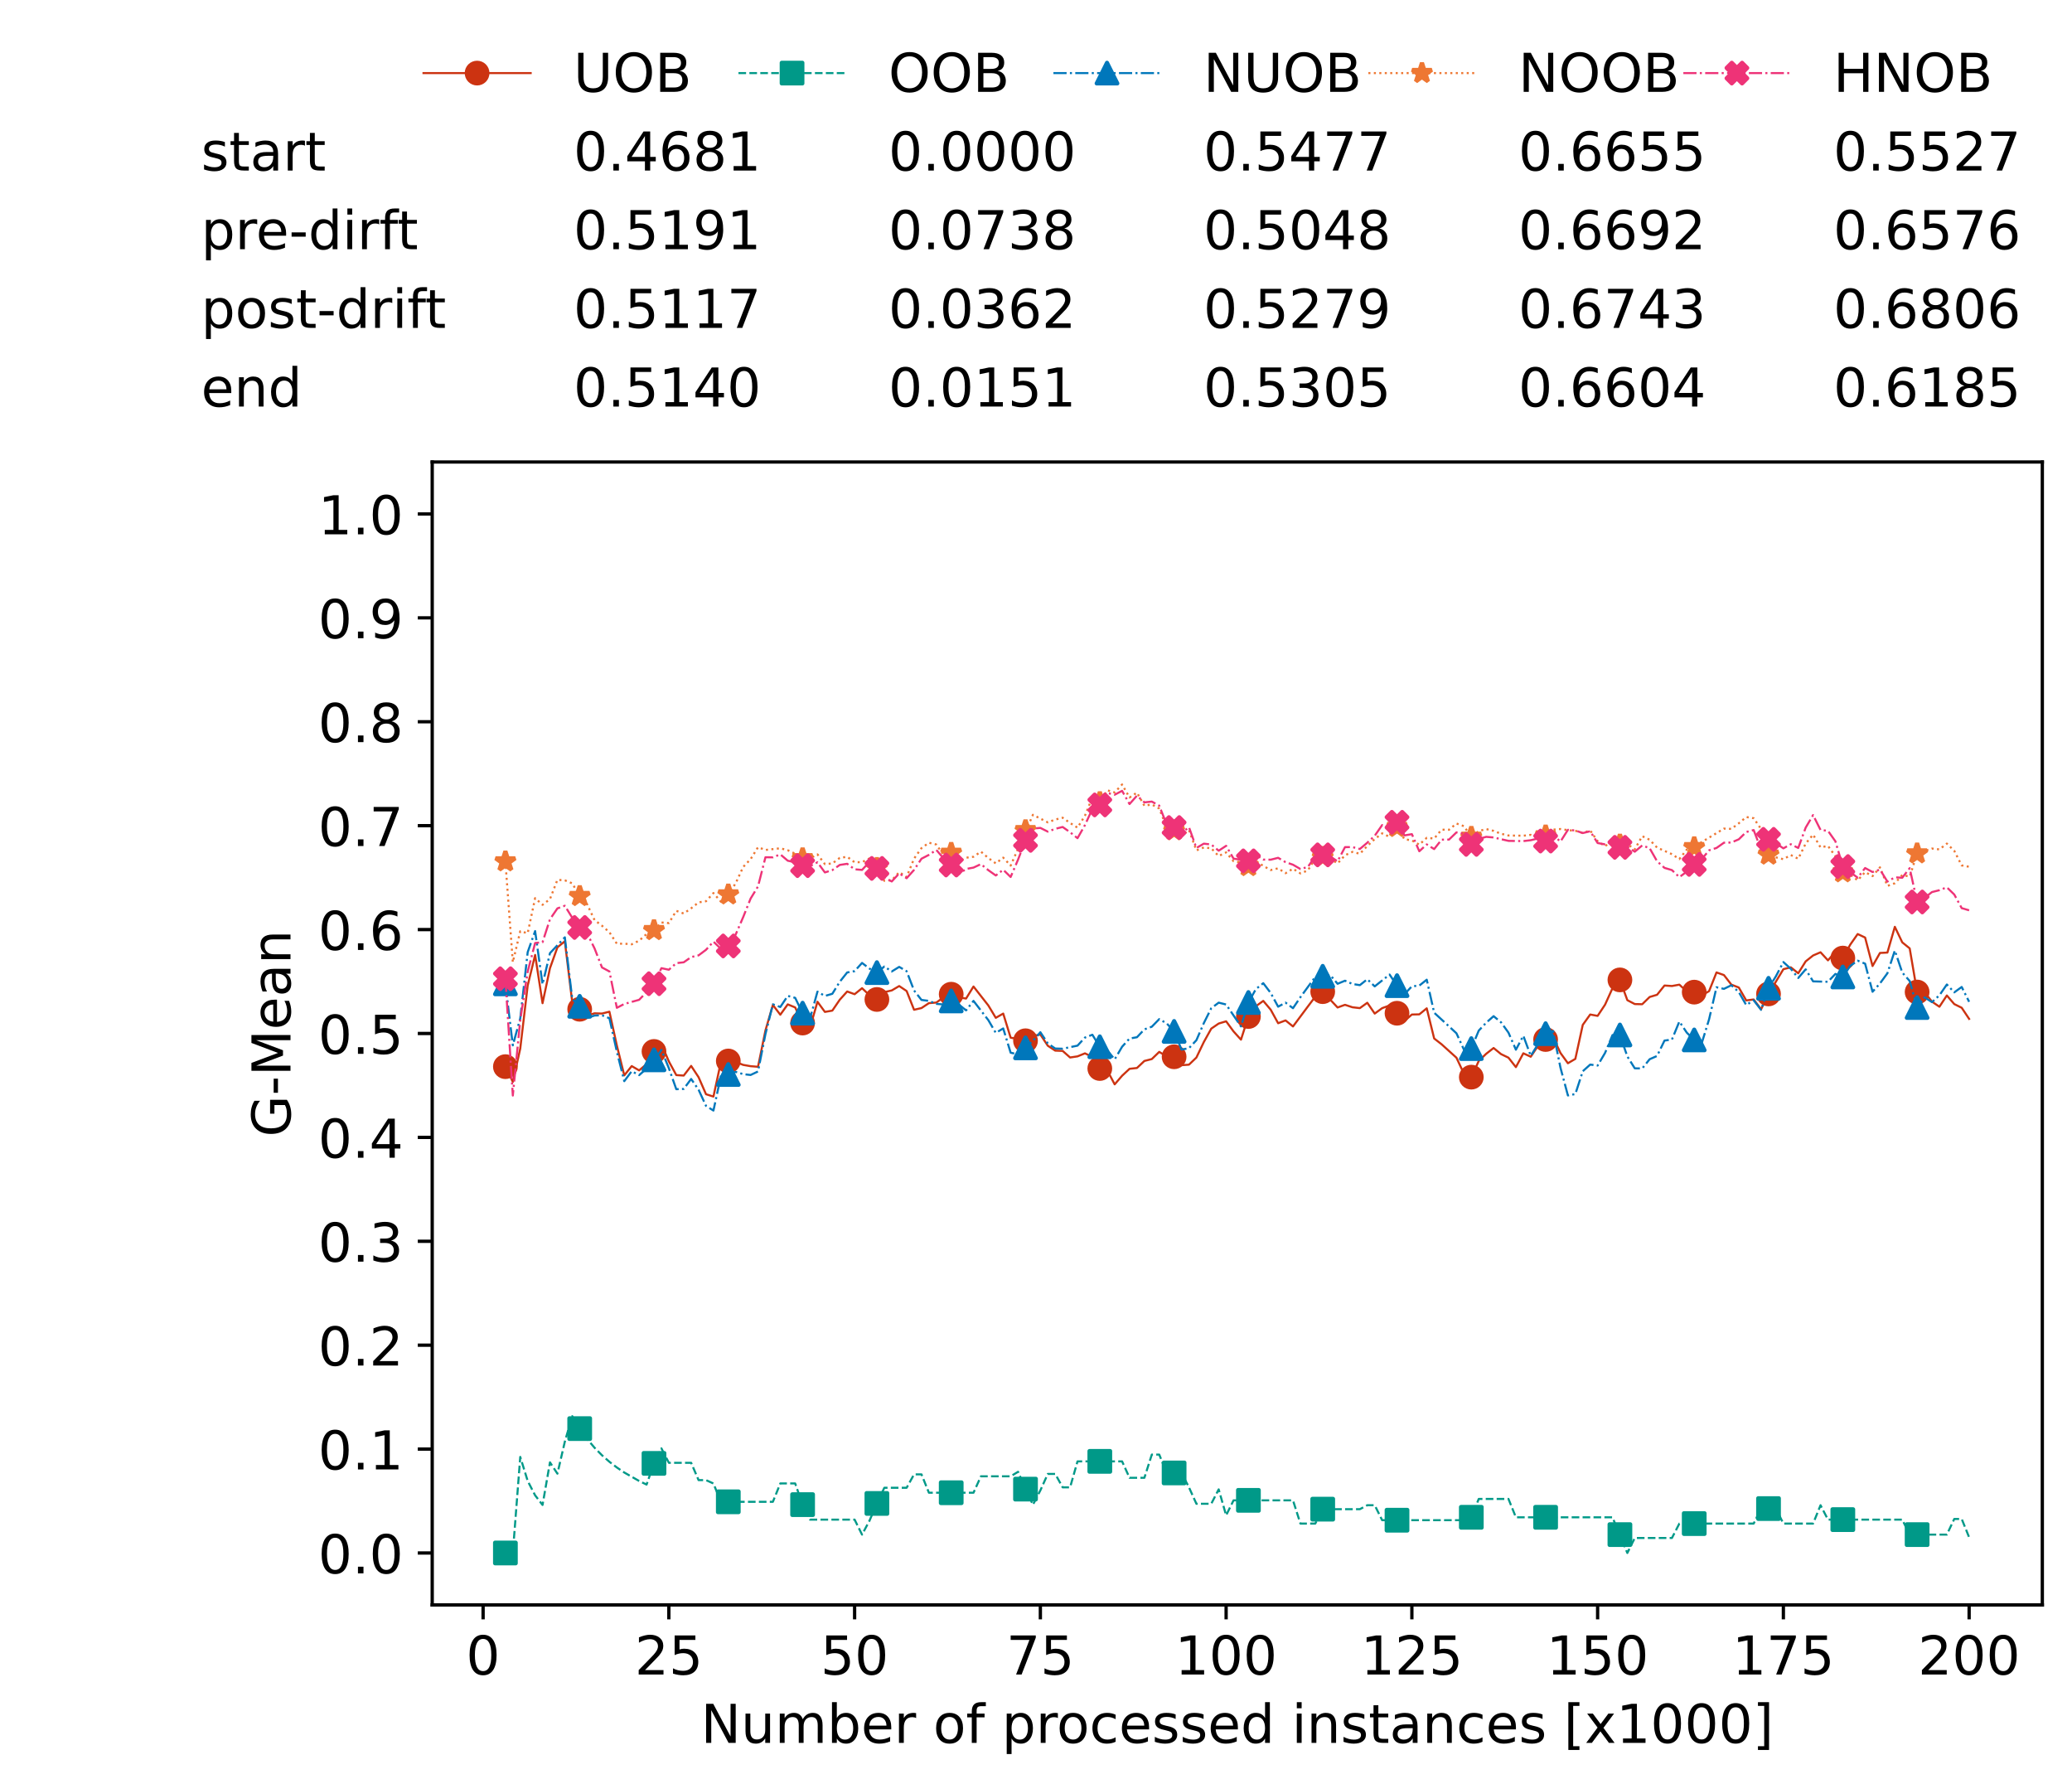 <?xml version="1.0" encoding="utf-8" standalone="no"?>
<!DOCTYPE svg PUBLIC "-//W3C//DTD SVG 1.1//EN"
  "http://www.w3.org/Graphics/SVG/1.1/DTD/svg11.dtd">
<!-- Created with matplotlib (https://matplotlib.org/) -->
<svg height="432.615pt" version="1.1" viewBox="0 0 502.65 432.615" width="502.65pt" xmlns="http://www.w3.org/2000/svg" xmlns:xlink="http://www.w3.org/1999/xlink">
 <defs>
  <style type="text/css">*{stroke-linecap:butt;stroke-linejoin:round;}</style>
 </defs>
 <g id="figure_1">
  <g id="patch_1">
   <path d="M 0 432.615 
L 502.65 432.615 
L 502.65 0 
L 0 0 
z
" style="fill:#ffffff;"/>
  </g>
  <g id="axes_1">
   <g id="patch_2">
    <path d="M 104.85 389.252 
L 495.45 389.252 
L 495.45 112.052 
L 104.85 112.052 
z
" style="fill:#ffffff;"/>
   </g>
   <g id="matplotlib.axis_1">
    <g id="xtick_1">
     <g id="line2d_1">
      <defs>
       <path d="M 0 0 
L 0 3.5 
" id="mbe77612550" style="stroke:#000000;stroke-width:0.8;"/>
      </defs>
      <g>
       <use style="stroke:#000000;stroke-width:0.8;" x="117.197" xlink:href="#mbe77612550" y="389.252"/>
      </g>
     </g>
     <g id="text_1">
      <!-- 0 -->
      <g transform="translate(113.061 406.13)scale(0.13 -0.13)">
       <defs>
        <path d="M 31.781 66.406 
Q 24.172 66.406 20.328 58.906 
Q 16.5 51.422 16.5 36.375 
Q 16.5 21.391 20.328 13.891 
Q 24.172 6.391 31.781 6.391 
Q 39.453 6.391 43.281 13.891 
Q 47.125 21.391 47.125 36.375 
Q 47.125 51.422 43.281 58.906 
Q 39.453 66.406 31.781 66.406 
z
M 31.781 74.219 
Q 44.047 74.219 50.516 64.516 
Q 56.984 54.828 56.984 36.375 
Q 56.984 17.969 50.516 8.266 
Q 44.047 -1.422 31.781 -1.422 
Q 19.531 -1.422 13.062 8.266 
Q 6.594 17.969 6.594 36.375 
Q 6.594 54.828 13.062 64.516 
Q 19.531 74.219 31.781 74.219 
z
" id="DejaVuSans-48"/>
       </defs>
       <use xlink:href="#DejaVuSans-48"/>
      </g>
     </g>
    </g>
    <g id="xtick_2">
     <g id="line2d_2">
      <g>
       <use style="stroke:#000000;stroke-width:0.8;" x="162.259" xlink:href="#mbe77612550" y="389.252"/>
      </g>
     </g>
     <g id="text_2">
      <!-- 25 -->
      <g transform="translate(153.988 406.13)scale(0.13 -0.13)">
       <defs>
        <path d="M 19.188 8.297 
L 53.609 8.297 
L 53.609 0 
L 7.328 0 
L 7.328 8.297 
Q 12.938 14.109 22.625 23.891 
Q 32.328 33.688 34.812 36.531 
Q 39.547 41.844 41.422 45.531 
Q 43.312 49.219 43.312 52.781 
Q 43.312 58.594 39.234 62.25 
Q 35.156 65.922 28.609 65.922 
Q 23.969 65.922 18.812 64.312 
Q 13.672 62.703 7.812 59.422 
L 7.812 69.391 
Q 13.766 71.781 18.938 73 
Q 24.125 74.219 28.422 74.219 
Q 39.75 74.219 46.484 68.547 
Q 53.219 62.891 53.219 53.422 
Q 53.219 48.922 51.531 44.891 
Q 49.859 40.875 45.406 35.406 
Q 44.188 33.984 37.641 27.219 
Q 31.109 20.453 19.188 8.297 
z
" id="DejaVuSans-50"/>
        <path d="M 10.797 72.906 
L 49.516 72.906 
L 49.516 64.594 
L 19.828 64.594 
L 19.828 46.734 
Q 21.969 47.469 24.109 47.828 
Q 26.266 48.188 28.422 48.188 
Q 40.625 48.188 47.75 41.5 
Q 54.891 34.812 54.891 23.391 
Q 54.891 11.625 47.562 5.094 
Q 40.234 -1.422 26.906 -1.422 
Q 22.312 -1.422 17.547 -0.641 
Q 12.797 0.141 7.719 1.703 
L 7.719 11.625 
Q 12.109 9.234 16.797 8.062 
Q 21.484 6.891 26.703 6.891 
Q 35.156 6.891 40.078 11.328 
Q 45.016 15.766 45.016 23.391 
Q 45.016 31 40.078 35.438 
Q 35.156 39.891 26.703 39.891 
Q 22.75 39.891 18.812 39.016 
Q 14.891 38.141 10.797 36.281 
z
" id="DejaVuSans-53"/>
       </defs>
       <use xlink:href="#DejaVuSans-50"/>
       <use x="63.623" xlink:href="#DejaVuSans-53"/>
      </g>
     </g>
    </g>
    <g id="xtick_3">
     <g id="line2d_3">
      <g>
       <use style="stroke:#000000;stroke-width:0.8;" x="207.322" xlink:href="#mbe77612550" y="389.252"/>
      </g>
     </g>
     <g id="text_3">
      <!-- 50 -->
      <g transform="translate(199.05 406.13)scale(0.13 -0.13)">
       <use xlink:href="#DejaVuSans-53"/>
       <use x="63.623" xlink:href="#DejaVuSans-48"/>
      </g>
     </g>
    </g>
    <g id="xtick_4">
     <g id="line2d_4">
      <g>
       <use style="stroke:#000000;stroke-width:0.8;" x="252.384" xlink:href="#mbe77612550" y="389.252"/>
      </g>
     </g>
     <g id="text_4">
      <!-- 75 -->
      <g transform="translate(244.113 406.13)scale(0.13 -0.13)">
       <defs>
        <path d="M 8.203 72.906 
L 55.078 72.906 
L 55.078 68.703 
L 28.609 0 
L 18.312 0 
L 43.219 64.594 
L 8.203 64.594 
z
" id="DejaVuSans-55"/>
       </defs>
       <use xlink:href="#DejaVuSans-55"/>
       <use x="63.623" xlink:href="#DejaVuSans-53"/>
      </g>
     </g>
    </g>
    <g id="xtick_5">
     <g id="line2d_5">
      <g>
       <use style="stroke:#000000;stroke-width:0.8;" x="297.446" xlink:href="#mbe77612550" y="389.252"/>
      </g>
     </g>
     <g id="text_5">
      <!-- 100 -->
      <g transform="translate(285.039 406.13)scale(0.13 -0.13)">
       <defs>
        <path d="M 12.406 8.297 
L 28.516 8.297 
L 28.516 63.922 
L 10.984 60.406 
L 10.984 69.391 
L 28.422 72.906 
L 38.281 72.906 
L 38.281 8.297 
L 54.391 8.297 
L 54.391 0 
L 12.406 0 
z
" id="DejaVuSans-49"/>
       </defs>
       <use xlink:href="#DejaVuSans-49"/>
       <use x="63.623" xlink:href="#DejaVuSans-48"/>
       <use x="127.246" xlink:href="#DejaVuSans-48"/>
      </g>
     </g>
    </g>
    <g id="xtick_6">
     <g id="line2d_6">
      <g>
       <use style="stroke:#000000;stroke-width:0.8;" x="342.509" xlink:href="#mbe77612550" y="389.252"/>
      </g>
     </g>
     <g id="text_6">
      <!-- 125 -->
      <g transform="translate(330.102 406.13)scale(0.13 -0.13)">
       <use xlink:href="#DejaVuSans-49"/>
       <use x="63.623" xlink:href="#DejaVuSans-50"/>
       <use x="127.246" xlink:href="#DejaVuSans-53"/>
      </g>
     </g>
    </g>
    <g id="xtick_7">
     <g id="line2d_7">
      <g>
       <use style="stroke:#000000;stroke-width:0.8;" x="387.571" xlink:href="#mbe77612550" y="389.252"/>
      </g>
     </g>
     <g id="text_7">
      <!-- 150 -->
      <g transform="translate(375.164 406.13)scale(0.13 -0.13)">
       <use xlink:href="#DejaVuSans-49"/>
       <use x="63.623" xlink:href="#DejaVuSans-53"/>
       <use x="127.246" xlink:href="#DejaVuSans-48"/>
      </g>
     </g>
    </g>
    <g id="xtick_8">
     <g id="line2d_8">
      <g>
       <use style="stroke:#000000;stroke-width:0.8;" x="432.633" xlink:href="#mbe77612550" y="389.252"/>
      </g>
     </g>
     <g id="text_8">
      <!-- 175 -->
      <g transform="translate(420.226 406.13)scale(0.13 -0.13)">
       <use xlink:href="#DejaVuSans-49"/>
       <use x="63.623" xlink:href="#DejaVuSans-55"/>
       <use x="127.246" xlink:href="#DejaVuSans-53"/>
      </g>
     </g>
    </g>
    <g id="xtick_9">
     <g id="line2d_9">
      <g>
       <use style="stroke:#000000;stroke-width:0.8;" x="477.695" xlink:href="#mbe77612550" y="389.252"/>
      </g>
     </g>
     <g id="text_9">
      <!-- 200 -->
      <g transform="translate(465.289 406.13)scale(0.13 -0.13)">
       <use xlink:href="#DejaVuSans-50"/>
       <use x="63.623" xlink:href="#DejaVuSans-48"/>
       <use x="127.246" xlink:href="#DejaVuSans-48"/>
      </g>
     </g>
    </g>
    <g id="text_10">
     <!-- Number of processed instances [x1000] -->
     <g transform="translate(170.025 422.711)scale(0.13 -0.13)">
      <defs>
       <path d="M 9.812 72.906 
L 23.094 72.906 
L 55.422 11.922 
L 55.422 72.906 
L 64.984 72.906 
L 64.984 0 
L 51.703 0 
L 19.391 60.984 
L 19.391 0 
L 9.812 0 
z
" id="DejaVuSans-78"/>
       <path d="M 8.5 21.578 
L 8.5 54.688 
L 17.484 54.688 
L 17.484 21.922 
Q 17.484 14.156 20.5 10.266 
Q 23.531 6.391 29.594 6.391 
Q 36.859 6.391 41.078 11.031 
Q 45.312 15.672 45.312 23.688 
L 45.312 54.688 
L 54.297 54.688 
L 54.297 0 
L 45.312 0 
L 45.312 8.406 
Q 42.047 3.422 37.719 1 
Q 33.406 -1.422 27.688 -1.422 
Q 18.266 -1.422 13.375 4.438 
Q 8.5 10.297 8.5 21.578 
z
M 31.109 56 
z
" id="DejaVuSans-117"/>
       <path d="M 52 44.188 
Q 55.375 50.25 60.062 53.125 
Q 64.75 56 71.094 56 
Q 79.641 56 84.281 50.016 
Q 88.922 44.047 88.922 33.016 
L 88.922 0 
L 79.891 0 
L 79.891 32.719 
Q 79.891 40.578 77.094 44.375 
Q 74.312 48.188 68.609 48.188 
Q 61.625 48.188 57.562 43.547 
Q 53.516 38.922 53.516 30.906 
L 53.516 0 
L 44.484 0 
L 44.484 32.719 
Q 44.484 40.625 41.703 44.406 
Q 38.922 48.188 33.109 48.188 
Q 26.219 48.188 22.156 43.531 
Q 18.109 38.875 18.109 30.906 
L 18.109 0 
L 9.078 0 
L 9.078 54.688 
L 18.109 54.688 
L 18.109 46.188 
Q 21.188 51.219 25.484 53.609 
Q 29.781 56 35.688 56 
Q 41.656 56 45.828 52.969 
Q 50 49.953 52 44.188 
z
" id="DejaVuSans-109"/>
       <path d="M 48.688 27.297 
Q 48.688 37.203 44.609 42.844 
Q 40.531 48.484 33.406 48.484 
Q 26.266 48.484 22.188 42.844 
Q 18.109 37.203 18.109 27.297 
Q 18.109 17.391 22.188 11.75 
Q 26.266 6.109 33.406 6.109 
Q 40.531 6.109 44.609 11.75 
Q 48.688 17.391 48.688 27.297 
z
M 18.109 46.391 
Q 20.953 51.266 25.266 53.625 
Q 29.594 56 35.594 56 
Q 45.562 56 51.781 48.094 
Q 58.016 40.188 58.016 27.297 
Q 58.016 14.406 51.781 6.484 
Q 45.562 -1.422 35.594 -1.422 
Q 29.594 -1.422 25.266 0.953 
Q 20.953 3.328 18.109 8.203 
L 18.109 0 
L 9.078 0 
L 9.078 75.984 
L 18.109 75.984 
z
" id="DejaVuSans-98"/>
       <path d="M 56.203 29.594 
L 56.203 25.203 
L 14.891 25.203 
Q 15.484 15.922 20.484 11.062 
Q 25.484 6.203 34.422 6.203 
Q 39.594 6.203 44.453 7.469 
Q 49.312 8.734 54.109 11.281 
L 54.109 2.781 
Q 49.266 0.734 44.188 -0.344 
Q 39.109 -1.422 33.891 -1.422 
Q 20.797 -1.422 13.156 6.188 
Q 5.516 13.812 5.516 26.812 
Q 5.516 40.234 12.766 48.109 
Q 20.016 56 32.328 56 
Q 43.359 56 49.781 48.891 
Q 56.203 41.797 56.203 29.594 
z
M 47.219 32.234 
Q 47.125 39.594 43.094 43.984 
Q 39.062 48.391 32.422 48.391 
Q 24.906 48.391 20.391 44.141 
Q 15.875 39.891 15.188 32.172 
z
" id="DejaVuSans-101"/>
       <path d="M 41.109 46.297 
Q 39.594 47.172 37.812 47.578 
Q 36.031 48 33.891 48 
Q 26.266 48 22.188 43.047 
Q 18.109 38.094 18.109 28.812 
L 18.109 0 
L 9.078 0 
L 9.078 54.688 
L 18.109 54.688 
L 18.109 46.188 
Q 20.953 51.172 25.484 53.578 
Q 30.031 56 36.531 56 
Q 37.453 56 38.578 55.875 
Q 39.703 55.766 41.062 55.516 
z
" id="DejaVuSans-114"/>
       <path id="DejaVuSans-32"/>
       <path d="M 30.609 48.391 
Q 23.391 48.391 19.188 42.75 
Q 14.984 37.109 14.984 27.297 
Q 14.984 17.484 19.156 11.844 
Q 23.344 6.203 30.609 6.203 
Q 37.797 6.203 41.984 11.859 
Q 46.188 17.531 46.188 27.297 
Q 46.188 37.016 41.984 42.703 
Q 37.797 48.391 30.609 48.391 
z
M 30.609 56 
Q 42.328 56 49.016 48.375 
Q 55.719 40.766 55.719 27.297 
Q 55.719 13.875 49.016 6.219 
Q 42.328 -1.422 30.609 -1.422 
Q 18.844 -1.422 12.172 6.219 
Q 5.516 13.875 5.516 27.297 
Q 5.516 40.766 12.172 48.375 
Q 18.844 56 30.609 56 
z
" id="DejaVuSans-111"/>
       <path d="M 37.109 75.984 
L 37.109 68.5 
L 28.516 68.5 
Q 23.688 68.5 21.797 66.547 
Q 19.922 64.594 19.922 59.516 
L 19.922 54.688 
L 34.719 54.688 
L 34.719 47.703 
L 19.922 47.703 
L 19.922 0 
L 10.891 0 
L 10.891 47.703 
L 2.297 47.703 
L 2.297 54.688 
L 10.891 54.688 
L 10.891 58.5 
Q 10.891 67.625 15.141 71.797 
Q 19.391 75.984 28.609 75.984 
z
" id="DejaVuSans-102"/>
       <path d="M 18.109 8.203 
L 18.109 -20.797 
L 9.078 -20.797 
L 9.078 54.688 
L 18.109 54.688 
L 18.109 46.391 
Q 20.953 51.266 25.266 53.625 
Q 29.594 56 35.594 56 
Q 45.562 56 51.781 48.094 
Q 58.016 40.188 58.016 27.297 
Q 58.016 14.406 51.781 6.484 
Q 45.562 -1.422 35.594 -1.422 
Q 29.594 -1.422 25.266 0.953 
Q 20.953 3.328 18.109 8.203 
z
M 48.688 27.297 
Q 48.688 37.203 44.609 42.844 
Q 40.531 48.484 33.406 48.484 
Q 26.266 48.484 22.188 42.844 
Q 18.109 37.203 18.109 27.297 
Q 18.109 17.391 22.188 11.75 
Q 26.266 6.109 33.406 6.109 
Q 40.531 6.109 44.609 11.75 
Q 48.688 17.391 48.688 27.297 
z
" id="DejaVuSans-112"/>
       <path d="M 48.781 52.594 
L 48.781 44.188 
Q 44.969 46.297 41.141 47.344 
Q 37.312 48.391 33.406 48.391 
Q 24.656 48.391 19.812 42.844 
Q 14.984 37.312 14.984 27.297 
Q 14.984 17.281 19.812 11.734 
Q 24.656 6.203 33.406 6.203 
Q 37.312 6.203 41.141 7.25 
Q 44.969 8.297 48.781 10.406 
L 48.781 2.094 
Q 45.016 0.344 40.984 -0.531 
Q 36.969 -1.422 32.422 -1.422 
Q 20.062 -1.422 12.781 6.344 
Q 5.516 14.109 5.516 27.297 
Q 5.516 40.672 12.859 48.328 
Q 20.219 56 33.016 56 
Q 37.156 56 41.109 55.141 
Q 45.062 54.297 48.781 52.594 
z
" id="DejaVuSans-99"/>
       <path d="M 44.281 53.078 
L 44.281 44.578 
Q 40.484 46.531 36.375 47.5 
Q 32.281 48.484 27.875 48.484 
Q 21.188 48.484 17.844 46.438 
Q 14.5 44.391 14.5 40.281 
Q 14.5 37.156 16.891 35.375 
Q 19.281 33.594 26.516 31.984 
L 29.594 31.297 
Q 39.156 29.25 43.188 25.516 
Q 47.219 21.781 47.219 15.094 
Q 47.219 7.469 41.188 3.016 
Q 35.156 -1.422 24.609 -1.422 
Q 20.219 -1.422 15.453 -0.562 
Q 10.688 0.297 5.422 2 
L 5.422 11.281 
Q 10.406 8.688 15.234 7.391 
Q 20.062 6.109 24.812 6.109 
Q 31.156 6.109 34.562 8.281 
Q 37.984 10.453 37.984 14.406 
Q 37.984 18.062 35.516 20.016 
Q 33.062 21.969 24.703 23.781 
L 21.578 24.516 
Q 13.234 26.266 9.516 29.906 
Q 5.812 33.547 5.812 39.891 
Q 5.812 47.609 11.281 51.797 
Q 16.75 56 26.812 56 
Q 31.781 56 36.172 55.266 
Q 40.578 54.547 44.281 53.078 
z
" id="DejaVuSans-115"/>
       <path d="M 45.406 46.391 
L 45.406 75.984 
L 54.391 75.984 
L 54.391 0 
L 45.406 0 
L 45.406 8.203 
Q 42.578 3.328 38.25 0.953 
Q 33.938 -1.422 27.875 -1.422 
Q 17.969 -1.422 11.734 6.484 
Q 5.516 14.406 5.516 27.297 
Q 5.516 40.188 11.734 48.094 
Q 17.969 56 27.875 56 
Q 33.938 56 38.25 53.625 
Q 42.578 51.266 45.406 46.391 
z
M 14.797 27.297 
Q 14.797 17.391 18.875 11.75 
Q 22.953 6.109 30.078 6.109 
Q 37.203 6.109 41.297 11.75 
Q 45.406 17.391 45.406 27.297 
Q 45.406 37.203 41.297 42.844 
Q 37.203 48.484 30.078 48.484 
Q 22.953 48.484 18.875 42.844 
Q 14.797 37.203 14.797 27.297 
z
" id="DejaVuSans-100"/>
       <path d="M 9.422 54.688 
L 18.406 54.688 
L 18.406 0 
L 9.422 0 
z
M 9.422 75.984 
L 18.406 75.984 
L 18.406 64.594 
L 9.422 64.594 
z
" id="DejaVuSans-105"/>
       <path d="M 54.891 33.016 
L 54.891 0 
L 45.906 0 
L 45.906 32.719 
Q 45.906 40.484 42.875 44.328 
Q 39.844 48.188 33.797 48.188 
Q 26.516 48.188 22.312 43.547 
Q 18.109 38.922 18.109 30.906 
L 18.109 0 
L 9.078 0 
L 9.078 54.688 
L 18.109 54.688 
L 18.109 46.188 
Q 21.344 51.125 25.703 53.562 
Q 30.078 56 35.797 56 
Q 45.219 56 50.047 50.172 
Q 54.891 44.344 54.891 33.016 
z
" id="DejaVuSans-110"/>
       <path d="M 18.312 70.219 
L 18.312 54.688 
L 36.812 54.688 
L 36.812 47.703 
L 18.312 47.703 
L 18.312 18.016 
Q 18.312 11.328 20.141 9.422 
Q 21.969 7.516 27.594 7.516 
L 36.812 7.516 
L 36.812 0 
L 27.594 0 
Q 17.188 0 13.234 3.875 
Q 9.281 7.766 9.281 18.016 
L 9.281 47.703 
L 2.688 47.703 
L 2.688 54.688 
L 9.281 54.688 
L 9.281 70.219 
z
" id="DejaVuSans-116"/>
       <path d="M 34.281 27.484 
Q 23.391 27.484 19.188 25 
Q 14.984 22.516 14.984 16.5 
Q 14.984 11.719 18.141 8.906 
Q 21.297 6.109 26.703 6.109 
Q 34.188 6.109 38.703 11.406 
Q 43.219 16.703 43.219 25.484 
L 43.219 27.484 
z
M 52.203 31.203 
L 52.203 0 
L 43.219 0 
L 43.219 8.297 
Q 40.141 3.328 35.547 0.953 
Q 30.953 -1.422 24.312 -1.422 
Q 15.922 -1.422 10.953 3.297 
Q 6 8.016 6 15.922 
Q 6 25.141 12.172 29.828 
Q 18.359 34.516 30.609 34.516 
L 43.219 34.516 
L 43.219 35.406 
Q 43.219 41.609 39.141 45 
Q 35.062 48.391 27.688 48.391 
Q 23 48.391 18.547 47.266 
Q 14.109 46.141 10.016 43.891 
L 10.016 52.203 
Q 14.938 54.109 19.578 55.047 
Q 24.219 56 28.609 56 
Q 40.484 56 46.344 49.844 
Q 52.203 43.703 52.203 31.203 
z
" id="DejaVuSans-97"/>
       <path d="M 8.594 75.984 
L 29.297 75.984 
L 29.297 69 
L 17.578 69 
L 17.578 -6.203 
L 29.297 -6.203 
L 29.297 -13.188 
L 8.594 -13.188 
z
" id="DejaVuSans-91"/>
       <path d="M 54.891 54.688 
L 35.109 28.078 
L 55.906 0 
L 45.312 0 
L 29.391 21.484 
L 13.484 0 
L 2.875 0 
L 24.125 28.609 
L 4.688 54.688 
L 15.281 54.688 
L 29.781 35.203 
L 44.281 54.688 
z
" id="DejaVuSans-120"/>
       <path d="M 30.422 75.984 
L 30.422 -13.188 
L 9.719 -13.188 
L 9.719 -6.203 
L 21.391 -6.203 
L 21.391 69 
L 9.719 69 
L 9.719 75.984 
z
" id="DejaVuSans-93"/>
      </defs>
      <use xlink:href="#DejaVuSans-78"/>
      <use x="74.805" xlink:href="#DejaVuSans-117"/>
      <use x="138.184" xlink:href="#DejaVuSans-109"/>
      <use x="235.596" xlink:href="#DejaVuSans-98"/>
      <use x="299.072" xlink:href="#DejaVuSans-101"/>
      <use x="360.596" xlink:href="#DejaVuSans-114"/>
      <use x="401.709" xlink:href="#DejaVuSans-32"/>
      <use x="433.496" xlink:href="#DejaVuSans-111"/>
      <use x="494.678" xlink:href="#DejaVuSans-102"/>
      <use x="529.883" xlink:href="#DejaVuSans-32"/>
      <use x="561.67" xlink:href="#DejaVuSans-112"/>
      <use x="625.146" xlink:href="#DejaVuSans-114"/>
      <use x="664.01" xlink:href="#DejaVuSans-111"/>
      <use x="725.191" xlink:href="#DejaVuSans-99"/>
      <use x="780.172" xlink:href="#DejaVuSans-101"/>
      <use x="841.695" xlink:href="#DejaVuSans-115"/>
      <use x="893.795" xlink:href="#DejaVuSans-115"/>
      <use x="945.895" xlink:href="#DejaVuSans-101"/>
      <use x="1007.418" xlink:href="#DejaVuSans-100"/>
      <use x="1070.895" xlink:href="#DejaVuSans-32"/>
      <use x="1102.682" xlink:href="#DejaVuSans-105"/>
      <use x="1130.465" xlink:href="#DejaVuSans-110"/>
      <use x="1193.844" xlink:href="#DejaVuSans-115"/>
      <use x="1245.943" xlink:href="#DejaVuSans-116"/>
      <use x="1285.152" xlink:href="#DejaVuSans-97"/>
      <use x="1346.432" xlink:href="#DejaVuSans-110"/>
      <use x="1409.811" xlink:href="#DejaVuSans-99"/>
      <use x="1464.791" xlink:href="#DejaVuSans-101"/>
      <use x="1526.314" xlink:href="#DejaVuSans-115"/>
      <use x="1578.414" xlink:href="#DejaVuSans-32"/>
      <use x="1610.201" xlink:href="#DejaVuSans-91"/>
      <use x="1649.215" xlink:href="#DejaVuSans-120"/>
      <use x="1708.395" xlink:href="#DejaVuSans-49"/>
      <use x="1772.018" xlink:href="#DejaVuSans-48"/>
      <use x="1835.641" xlink:href="#DejaVuSans-48"/>
      <use x="1899.264" xlink:href="#DejaVuSans-48"/>
      <use x="1962.887" xlink:href="#DejaVuSans-93"/>
     </g>
    </g>
   </g>
   <g id="matplotlib.axis_2">
    <g id="ytick_1">
     <g id="line2d_10">
      <defs>
       <path d="M 0 0 
L -3.5 0 
" id="m6c5f63b0fa" style="stroke:#000000;stroke-width:0.8;"/>
      </defs>
      <g>
       <use style="stroke:#000000;stroke-width:0.8;" x="104.85" xlink:href="#m6c5f63b0fa" y="376.652"/>
      </g>
     </g>
     <g id="text_11">
      <!-- 0.0 -->
      <g transform="translate(77.176 381.591)scale(0.13 -0.13)">
       <defs>
        <path d="M 10.688 12.406 
L 21 12.406 
L 21 0 
L 10.688 0 
z
" id="DejaVuSans-46"/>
       </defs>
       <use xlink:href="#DejaVuSans-48"/>
       <use x="63.623" xlink:href="#DejaVuSans-46"/>
       <use x="95.41" xlink:href="#DejaVuSans-48"/>
      </g>
     </g>
    </g>
    <g id="ytick_2">
     <g id="line2d_11">
      <g>
       <use style="stroke:#000000;stroke-width:0.8;" x="104.85" xlink:href="#m6c5f63b0fa" y="351.452"/>
      </g>
     </g>
     <g id="text_12">
      <!-- 0.1 -->
      <g transform="translate(77.176 356.391)scale(0.13 -0.13)">
       <use xlink:href="#DejaVuSans-48"/>
       <use x="63.623" xlink:href="#DejaVuSans-46"/>
       <use x="95.41" xlink:href="#DejaVuSans-49"/>
      </g>
     </g>
    </g>
    <g id="ytick_3">
     <g id="line2d_12">
      <g>
       <use style="stroke:#000000;stroke-width:0.8;" x="104.85" xlink:href="#m6c5f63b0fa" y="326.252"/>
      </g>
     </g>
     <g id="text_13">
      <!-- 0.2 -->
      <g transform="translate(77.176 331.191)scale(0.13 -0.13)">
       <use xlink:href="#DejaVuSans-48"/>
       <use x="63.623" xlink:href="#DejaVuSans-46"/>
       <use x="95.41" xlink:href="#DejaVuSans-50"/>
      </g>
     </g>
    </g>
    <g id="ytick_4">
     <g id="line2d_13">
      <g>
       <use style="stroke:#000000;stroke-width:0.8;" x="104.85" xlink:href="#m6c5f63b0fa" y="301.052"/>
      </g>
     </g>
     <g id="text_14">
      <!-- 0.3 -->
      <g transform="translate(77.176 305.991)scale(0.13 -0.13)">
       <defs>
        <path d="M 40.578 39.312 
Q 47.656 37.797 51.625 33 
Q 55.609 28.219 55.609 21.188 
Q 55.609 10.406 48.188 4.484 
Q 40.766 -1.422 27.094 -1.422 
Q 22.516 -1.422 17.656 -0.516 
Q 12.797 0.391 7.625 2.203 
L 7.625 11.719 
Q 11.719 9.328 16.594 8.109 
Q 21.484 6.891 26.812 6.891 
Q 36.078 6.891 40.938 10.547 
Q 45.797 14.203 45.797 21.188 
Q 45.797 27.641 41.281 31.266 
Q 36.766 34.906 28.719 34.906 
L 20.219 34.906 
L 20.219 43.016 
L 29.109 43.016 
Q 36.375 43.016 40.234 45.922 
Q 44.094 48.828 44.094 54.297 
Q 44.094 59.906 40.109 62.906 
Q 36.141 65.922 28.719 65.922 
Q 24.656 65.922 20.016 65.031 
Q 15.375 64.156 9.812 62.312 
L 9.812 71.094 
Q 15.438 72.656 20.344 73.438 
Q 25.25 74.219 29.594 74.219 
Q 40.828 74.219 47.359 69.109 
Q 53.906 64.016 53.906 55.328 
Q 53.906 49.266 50.438 45.094 
Q 46.969 40.922 40.578 39.312 
z
" id="DejaVuSans-51"/>
       </defs>
       <use xlink:href="#DejaVuSans-48"/>
       <use x="63.623" xlink:href="#DejaVuSans-46"/>
       <use x="95.41" xlink:href="#DejaVuSans-51"/>
      </g>
     </g>
    </g>
    <g id="ytick_5">
     <g id="line2d_14">
      <g>
       <use style="stroke:#000000;stroke-width:0.8;" x="104.85" xlink:href="#m6c5f63b0fa" y="275.852"/>
      </g>
     </g>
     <g id="text_15">
      <!-- 0.4 -->
      <g transform="translate(77.176 280.791)scale(0.13 -0.13)">
       <defs>
        <path d="M 37.797 64.312 
L 12.891 25.391 
L 37.797 25.391 
z
M 35.203 72.906 
L 47.609 72.906 
L 47.609 25.391 
L 58.016 25.391 
L 58.016 17.188 
L 47.609 17.188 
L 47.609 0 
L 37.797 0 
L 37.797 17.188 
L 4.891 17.188 
L 4.891 26.703 
z
" id="DejaVuSans-52"/>
       </defs>
       <use xlink:href="#DejaVuSans-48"/>
       <use x="63.623" xlink:href="#DejaVuSans-46"/>
       <use x="95.41" xlink:href="#DejaVuSans-52"/>
      </g>
     </g>
    </g>
    <g id="ytick_6">
     <g id="line2d_15">
      <g>
       <use style="stroke:#000000;stroke-width:0.8;" x="104.85" xlink:href="#m6c5f63b0fa" y="250.652"/>
      </g>
     </g>
     <g id="text_16">
      <!-- 0.5 -->
      <g transform="translate(77.176 255.591)scale(0.13 -0.13)">
       <use xlink:href="#DejaVuSans-48"/>
       <use x="63.623" xlink:href="#DejaVuSans-46"/>
       <use x="95.41" xlink:href="#DejaVuSans-53"/>
      </g>
     </g>
    </g>
    <g id="ytick_7">
     <g id="line2d_16">
      <g>
       <use style="stroke:#000000;stroke-width:0.8;" x="104.85" xlink:href="#m6c5f63b0fa" y="225.452"/>
      </g>
     </g>
     <g id="text_17">
      <!-- 0.6 -->
      <g transform="translate(77.176 230.391)scale(0.13 -0.13)">
       <defs>
        <path d="M 33.016 40.375 
Q 26.375 40.375 22.484 35.828 
Q 18.609 31.297 18.609 23.391 
Q 18.609 15.531 22.484 10.953 
Q 26.375 6.391 33.016 6.391 
Q 39.656 6.391 43.531 10.953 
Q 47.406 15.531 47.406 23.391 
Q 47.406 31.297 43.531 35.828 
Q 39.656 40.375 33.016 40.375 
z
M 52.594 71.297 
L 52.594 62.312 
Q 48.875 64.062 45.094 64.984 
Q 41.312 65.922 37.594 65.922 
Q 27.828 65.922 22.672 59.328 
Q 17.531 52.734 16.797 39.406 
Q 19.672 43.656 24.016 45.922 
Q 28.375 48.188 33.594 48.188 
Q 44.578 48.188 50.953 41.516 
Q 57.328 34.859 57.328 23.391 
Q 57.328 12.156 50.688 5.359 
Q 44.047 -1.422 33.016 -1.422 
Q 20.359 -1.422 13.672 8.266 
Q 6.984 17.969 6.984 36.375 
Q 6.984 53.656 15.188 63.938 
Q 23.391 74.219 37.203 74.219 
Q 40.922 74.219 44.703 73.484 
Q 48.484 72.75 52.594 71.297 
z
" id="DejaVuSans-54"/>
       </defs>
       <use xlink:href="#DejaVuSans-48"/>
       <use x="63.623" xlink:href="#DejaVuSans-46"/>
       <use x="95.41" xlink:href="#DejaVuSans-54"/>
      </g>
     </g>
    </g>
    <g id="ytick_8">
     <g id="line2d_17">
      <g>
       <use style="stroke:#000000;stroke-width:0.8;" x="104.85" xlink:href="#m6c5f63b0fa" y="200.252"/>
      </g>
     </g>
     <g id="text_18">
      <!-- 0.7 -->
      <g transform="translate(77.176 205.191)scale(0.13 -0.13)">
       <use xlink:href="#DejaVuSans-48"/>
       <use x="63.623" xlink:href="#DejaVuSans-46"/>
       <use x="95.41" xlink:href="#DejaVuSans-55"/>
      </g>
     </g>
    </g>
    <g id="ytick_9">
     <g id="line2d_18">
      <g>
       <use style="stroke:#000000;stroke-width:0.8;" x="104.85" xlink:href="#m6c5f63b0fa" y="175.052"/>
      </g>
     </g>
     <g id="text_19">
      <!-- 0.8 -->
      <g transform="translate(77.176 179.991)scale(0.13 -0.13)">
       <defs>
        <path d="M 31.781 34.625 
Q 24.75 34.625 20.719 30.859 
Q 16.703 27.094 16.703 20.516 
Q 16.703 13.922 20.719 10.156 
Q 24.75 6.391 31.781 6.391 
Q 38.812 6.391 42.859 10.172 
Q 46.922 13.969 46.922 20.516 
Q 46.922 27.094 42.891 30.859 
Q 38.875 34.625 31.781 34.625 
z
M 21.922 38.812 
Q 15.578 40.375 12.031 44.719 
Q 8.5 49.078 8.5 55.328 
Q 8.5 64.062 14.719 69.141 
Q 20.953 74.219 31.781 74.219 
Q 42.672 74.219 48.875 69.141 
Q 55.078 64.062 55.078 55.328 
Q 55.078 49.078 51.531 44.719 
Q 48 40.375 41.703 38.812 
Q 48.828 37.156 52.797 32.312 
Q 56.781 27.484 56.781 20.516 
Q 56.781 9.906 50.312 4.234 
Q 43.844 -1.422 31.781 -1.422 
Q 19.734 -1.422 13.25 4.234 
Q 6.781 9.906 6.781 20.516 
Q 6.781 27.484 10.781 32.312 
Q 14.797 37.156 21.922 38.812 
z
M 18.312 54.391 
Q 18.312 48.734 21.844 45.562 
Q 25.391 42.391 31.781 42.391 
Q 38.141 42.391 41.719 45.562 
Q 45.312 48.734 45.312 54.391 
Q 45.312 60.062 41.719 63.234 
Q 38.141 66.406 31.781 66.406 
Q 25.391 66.406 21.844 63.234 
Q 18.312 60.062 18.312 54.391 
z
" id="DejaVuSans-56"/>
       </defs>
       <use xlink:href="#DejaVuSans-48"/>
       <use x="63.623" xlink:href="#DejaVuSans-46"/>
       <use x="95.41" xlink:href="#DejaVuSans-56"/>
      </g>
     </g>
    </g>
    <g id="ytick_10">
     <g id="line2d_19">
      <g>
       <use style="stroke:#000000;stroke-width:0.8;" x="104.85" xlink:href="#m6c5f63b0fa" y="149.852"/>
      </g>
     </g>
     <g id="text_20">
      <!-- 0.9 -->
      <g transform="translate(77.176 154.791)scale(0.13 -0.13)">
       <defs>
        <path d="M 10.984 1.516 
L 10.984 10.5 
Q 14.703 8.734 18.5 7.812 
Q 22.312 6.891 25.984 6.891 
Q 35.75 6.891 40.891 13.453 
Q 46.047 20.016 46.781 33.406 
Q 43.953 29.203 39.594 26.953 
Q 35.25 24.703 29.984 24.703 
Q 19.047 24.703 12.672 31.312 
Q 6.297 37.938 6.297 49.422 
Q 6.297 60.641 12.938 67.422 
Q 19.578 74.219 30.609 74.219 
Q 43.266 74.219 49.922 64.516 
Q 56.594 54.828 56.594 36.375 
Q 56.594 19.141 48.406 8.859 
Q 40.234 -1.422 26.422 -1.422 
Q 22.703 -1.422 18.891 -0.688 
Q 15.094 0.047 10.984 1.516 
z
M 30.609 32.422 
Q 37.25 32.422 41.125 36.953 
Q 45.016 41.5 45.016 49.422 
Q 45.016 57.281 41.125 61.844 
Q 37.25 66.406 30.609 66.406 
Q 23.969 66.406 20.094 61.844 
Q 16.219 57.281 16.219 49.422 
Q 16.219 41.5 20.094 36.953 
Q 23.969 32.422 30.609 32.422 
z
" id="DejaVuSans-57"/>
       </defs>
       <use xlink:href="#DejaVuSans-48"/>
       <use x="63.623" xlink:href="#DejaVuSans-46"/>
       <use x="95.41" xlink:href="#DejaVuSans-57"/>
      </g>
     </g>
    </g>
    <g id="ytick_11">
     <g id="line2d_20">
      <g>
       <use style="stroke:#000000;stroke-width:0.8;" x="104.85" xlink:href="#m6c5f63b0fa" y="124.652"/>
      </g>
     </g>
     <g id="text_21">
      <!-- 1.0 -->
      <g transform="translate(77.176 129.591)scale(0.13 -0.13)">
       <use xlink:href="#DejaVuSans-49"/>
       <use x="63.623" xlink:href="#DejaVuSans-46"/>
       <use x="95.41" xlink:href="#DejaVuSans-48"/>
      </g>
     </g>
    </g>
    <g id="text_22">
     <!-- G-Mean -->
     <g transform="translate(70.472 275.744)rotate(-90)scale(0.13 -0.13)">
      <defs>
       <path d="M 59.516 10.406 
L 59.516 29.984 
L 43.406 29.984 
L 43.406 38.094 
L 69.281 38.094 
L 69.281 6.781 
Q 63.578 2.734 56.688 0.656 
Q 49.812 -1.422 42 -1.422 
Q 24.906 -1.422 15.25 8.562 
Q 5.609 18.562 5.609 36.375 
Q 5.609 54.25 15.25 64.234 
Q 24.906 74.219 42 74.219 
Q 49.125 74.219 55.547 72.453 
Q 61.969 70.703 67.391 67.281 
L 67.391 56.781 
Q 61.922 61.422 55.766 63.766 
Q 49.609 66.109 42.828 66.109 
Q 29.438 66.109 22.719 58.641 
Q 16.016 51.172 16.016 36.375 
Q 16.016 21.625 22.719 14.156 
Q 29.438 6.688 42.828 6.688 
Q 48.047 6.688 52.141 7.594 
Q 56.25 8.5 59.516 10.406 
z
" id="DejaVuSans-71"/>
       <path d="M 4.891 31.391 
L 31.203 31.391 
L 31.203 23.391 
L 4.891 23.391 
z
" id="DejaVuSans-45"/>
       <path d="M 9.812 72.906 
L 24.516 72.906 
L 43.109 23.297 
L 61.812 72.906 
L 76.516 72.906 
L 76.516 0 
L 66.891 0 
L 66.891 64.016 
L 48.094 14.016 
L 38.188 14.016 
L 19.391 64.016 
L 19.391 0 
L 9.812 0 
z
" id="DejaVuSans-77"/>
      </defs>
      <use xlink:href="#DejaVuSans-71"/>
      <use x="77.49" xlink:href="#DejaVuSans-45"/>
      <use x="113.574" xlink:href="#DejaVuSans-77"/>
      <use x="199.854" xlink:href="#DejaVuSans-101"/>
      <use x="261.377" xlink:href="#DejaVuSans-97"/>
      <use x="322.656" xlink:href="#DejaVuSans-110"/>
     </g>
    </g>
   </g>
   <g id="line2d_21"/>
   <g id="line2d_22"/>
   <g id="line2d_23"/>
   <g id="line2d_24"/>
   <g id="line2d_25"/>
   <g id="line2d_26">
    <path clip-path="url(#pf8bd6ffbaa)" d="M 122.605 258.698 
L 124.407 262.394 
L 126.21 254.312 
L 128.012 239.032 
L 129.815 231.607 
L 131.617 243.309 
L 133.419 234.817 
L 135.222 229.765 
L 137.024 228.292 
L 138.827 243.128 
L 142.432 246.283 
L 144.234 245.765 
L 146.037 245.82 
L 147.839 245.37 
L 149.642 253.575 
L 151.444 260.815 
L 153.247 258.56 
L 155.049 259.607 
L 156.852 258.084 
L 158.654 255.009 
L 160.457 253.204 
L 162.259 257.43 
L 164.062 260.747 
L 165.864 260.863 
L 167.667 258.518 
L 169.469 261.257 
L 171.272 265.386 
L 173.074 265.956 
L 174.877 257.602 
L 176.679 257.327 
L 178.482 257.568 
L 180.284 258.271 
L 182.087 258.586 
L 183.889 258.73 
L 185.692 249.915 
L 187.494 243.743 
L 189.297 246.103 
L 191.099 243.596 
L 192.902 244.334 
L 194.704 248.124 
L 196.507 249.228 
L 198.309 242.959 
L 200.112 245.422 
L 201.914 245.111 
L 203.717 242.471 
L 205.519 240.471 
L 207.322 241.127 
L 209.124 239.673 
L 210.927 241.36 
L 212.729 242.404 
L 214.532 240.623 
L 216.334 240.215 
L 218.137 239.15 
L 219.939 240.358 
L 221.742 244.904 
L 223.544 244.49 
L 225.347 243.295 
L 227.149 243.155 
L 228.952 241.841 
L 230.754 241.13 
L 232.557 241.889 
L 234.359 242.185 
L 236.162 239.263 
L 239.767 243.865 
L 241.569 246.858 
L 243.372 245.828 
L 245.174 251.675 
L 246.976 251.984 
L 248.779 252.42 
L 250.581 251.259 
L 252.384 250.907 
L 254.186 253.625 
L 255.989 254.813 
L 257.791 254.882 
L 259.594 256.477 
L 261.396 256.204 
L 263.199 255.474 
L 265.001 256.323 
L 266.804 259.15 
L 268.606 259.579 
L 270.409 262.993 
L 272.211 260.905 
L 274.014 259.225 
L 275.816 259.023 
L 277.619 257.318 
L 279.421 256.857 
L 281.224 255.116 
L 283.026 256.224 
L 284.829 256.305 
L 286.631 258.348 
L 288.434 258.216 
L 290.236 256.493 
L 292.039 252.729 
L 293.841 249.482 
L 295.644 248.243 
L 297.446 247.7 
L 299.249 250.158 
L 301.051 252.15 
L 302.854 246.539 
L 304.656 244.051 
L 306.459 242.749 
L 308.261 244.888 
L 310.064 248.165 
L 311.866 247.486 
L 313.669 248.949 
L 317.274 244.115 
L 319.076 241.721 
L 320.879 240.508 
L 324.484 244.35 
L 326.286 243.701 
L 328.089 244.295 
L 329.891 244.504 
L 331.694 243.203 
L 333.496 245.827 
L 335.299 244.512 
L 337.101 243.855 
L 340.706 247.639 
L 342.509 246.056 
L 344.311 246.015 
L 346.114 244.553 
L 347.916 251.869 
L 349.719 253.274 
L 353.324 256.533 
L 355.126 260.384 
L 356.928 261.244 
L 358.731 257.324 
L 360.533 255.583 
L 362.336 254.177 
L 364.138 255.655 
L 365.941 256.524 
L 367.743 258.815 
L 369.546 255.464 
L 371.348 256.29 
L 373.151 253.594 
L 374.953 252.115 
L 376.756 251.572 
L 378.558 255.382 
L 380.361 257.871 
L 382.163 256.815 
L 383.966 248.57 
L 385.768 246.052 
L 387.571 246.389 
L 389.373 243.666 
L 391.176 239.68 
L 392.978 237.659 
L 394.781 242.576 
L 396.583 243.517 
L 398.386 243.56 
L 400.188 241.805 
L 401.991 241.264 
L 403.793 239.022 
L 405.596 239.143 
L 407.398 238.813 
L 409.201 240.457 
L 411.003 240.627 
L 412.806 241.449 
L 414.608 240.386 
L 416.411 235.848 
L 418.213 236.485 
L 420.016 238.807 
L 421.818 239.504 
L 423.621 242.639 
L 425.423 242.407 
L 427.226 244.782 
L 429.028 241.058 
L 432.633 235.066 
L 434.436 234.603 
L 436.238 236.053 
L 438.041 233.168 
L 439.843 231.737 
L 441.646 230.958 
L 443.448 232.918 
L 445.251 230.851 
L 447.053 232.367 
L 448.856 229.105 
L 450.658 226.535 
L 452.461 227.388 
L 454.263 234.295 
L 456.066 231.124 
L 457.868 231.032 
L 459.671 224.784 
L 461.473 228.553 
L 463.276 230.016 
L 465.078 240.597 
L 466.881 240.657 
L 468.683 242.936 
L 470.485 244.166 
L 472.288 241.439 
L 474.09 243.525 
L 475.893 244.418 
L 477.695 247.116 
L 477.695 247.116 
" style="fill:none;stroke:#cc3311;stroke-linecap:square;stroke-width:0.5;"/>
    <defs>
     <path d="M 0 2.5 
C 0.663 2.5 1.299 2.237 1.768 1.768 
C 2.237 1.299 2.5 0.663 2.5 0 
C 2.5 -0.663 2.237 -1.299 1.768 -1.768 
C 1.299 -2.237 0.663 -2.5 0 -2.5 
C -0.663 -2.5 -1.299 -2.237 -1.768 -1.768 
C -2.237 -1.299 -2.5 -0.663 -2.5 0 
C -2.5 0.663 -2.237 1.299 -1.768 1.768 
C -1.299 2.237 -0.663 2.5 0 2.5 
z
" id="ma7bca1f04c" style="stroke:#cc3311;"/>
    </defs>
    <g clip-path="url(#pf8bd6ffbaa)">
     <use style="fill:#cc3311;stroke:#cc3311;" x="122.605" xlink:href="#ma7bca1f04c" y="258.698"/>
     <use style="fill:#cc3311;stroke:#cc3311;" x="140.629" xlink:href="#ma7bca1f04c" y="244.78"/>
     <use style="fill:#cc3311;stroke:#cc3311;" x="158.654" xlink:href="#ma7bca1f04c" y="255.009"/>
     <use style="fill:#cc3311;stroke:#cc3311;" x="176.679" xlink:href="#ma7bca1f04c" y="257.327"/>
     <use style="fill:#cc3311;stroke:#cc3311;" x="194.704" xlink:href="#ma7bca1f04c" y="248.124"/>
     <use style="fill:#cc3311;stroke:#cc3311;" x="212.729" xlink:href="#ma7bca1f04c" y="242.404"/>
     <use style="fill:#cc3311;stroke:#cc3311;" x="230.754" xlink:href="#ma7bca1f04c" y="241.13"/>
     <use style="fill:#cc3311;stroke:#cc3311;" x="248.779" xlink:href="#ma7bca1f04c" y="252.42"/>
     <use style="fill:#cc3311;stroke:#cc3311;" x="266.804" xlink:href="#ma7bca1f04c" y="259.15"/>
     <use style="fill:#cc3311;stroke:#cc3311;" x="284.829" xlink:href="#ma7bca1f04c" y="256.305"/>
     <use style="fill:#cc3311;stroke:#cc3311;" x="302.854" xlink:href="#ma7bca1f04c" y="246.539"/>
     <use style="fill:#cc3311;stroke:#cc3311;" x="320.879" xlink:href="#ma7bca1f04c" y="240.508"/>
     <use style="fill:#cc3311;stroke:#cc3311;" x="338.904" xlink:href="#ma7bca1f04c" y="245.745"/>
     <use style="fill:#cc3311;stroke:#cc3311;" x="356.928" xlink:href="#ma7bca1f04c" y="261.244"/>
     <use style="fill:#cc3311;stroke:#cc3311;" x="374.953" xlink:href="#ma7bca1f04c" y="252.115"/>
     <use style="fill:#cc3311;stroke:#cc3311;" x="392.978" xlink:href="#ma7bca1f04c" y="237.659"/>
     <use style="fill:#cc3311;stroke:#cc3311;" x="411.003" xlink:href="#ma7bca1f04c" y="240.627"/>
     <use style="fill:#cc3311;stroke:#cc3311;" x="429.028" xlink:href="#ma7bca1f04c" y="241.058"/>
     <use style="fill:#cc3311;stroke:#cc3311;" x="447.053" xlink:href="#ma7bca1f04c" y="232.367"/>
     <use style="fill:#cc3311;stroke:#cc3311;" x="465.078" xlink:href="#ma7bca1f04c" y="240.597"/>
    </g>
   </g>
   <g id="line2d_27"/>
   <g id="line2d_28"/>
   <g id="line2d_29"/>
   <g id="line2d_30"/>
   <g id="line2d_31">
    <path clip-path="url(#pf8bd6ffbaa)" d="M 122.605 376.652 
L 124.407 376.652 
L 126.21 353.354 
L 128.012 359.179 
L 129.815 362.673 
L 131.617 365.003 
L 133.419 354.667 
L 135.222 357.415 
L 137.024 349.653 
L 138.827 343.47 
L 140.629 346.487 
L 142.432 349.001 
L 144.234 351.128 
L 146.037 352.951 
L 147.839 354.531 
L 149.642 355.913 
L 151.444 357.133 
L 155.049 359.188 
L 156.852 360.061 
L 158.654 354.917 
L 160.457 351.285 
L 162.259 354.78 
L 167.667 354.78 
L 169.469 358.98 
L 171.272 358.98 
L 173.074 359.798 
L 174.877 364.239 
L 187.494 364.239 
L 189.297 359.784 
L 192.902 359.784 
L 194.704 364.928 
L 196.507 368.56 
L 207.322 368.56 
L 209.124 372.197 
L 210.927 368.83 
L 212.729 364.634 
L 214.532 360.837 
L 219.939 360.837 
L 221.742 357.583 
L 223.544 357.583 
L 225.347 362.038 
L 236.162 362.038 
L 237.964 358.054 
L 245.174 358.054 
L 246.976 356.966 
L 248.779 361.162 
L 250.581 364.959 
L 252.384 361.465 
L 254.186 357.48 
L 255.989 357.48 
L 257.791 360.733 
L 259.594 360.733 
L 261.396 354.433 
L 272.211 354.433 
L 274.014 358.418 
L 277.619 358.418 
L 279.421 352.783 
L 281.224 352.783 
L 283.026 357.238 
L 286.631 357.238 
L 288.434 360.732 
L 290.236 364.717 
L 293.841 364.717 
L 295.644 361.222 
L 297.446 367.522 
L 299.249 363.885 
L 313.669 363.885 
L 315.471 369.52 
L 319.076 369.52 
L 320.879 366.025 
L 329.891 366.025 
L 331.694 365.065 
L 333.496 365.065 
L 335.299 368.702 
L 355.126 368.702 
L 356.928 367.997 
L 358.731 363.542 
L 365.941 363.542 
L 367.743 367.997 
L 391.176 367.997 
L 394.781 376.652 
L 396.583 373.015 
L 405.596 373.015 
L 407.398 369.52 
L 425.423 369.52 
L 427.226 365.883 
L 430.831 365.883 
L 432.633 369.52 
L 439.843 369.52 
L 441.646 365.065 
L 443.448 368.56 
L 461.473 368.56 
L 463.276 372.197 
L 472.288 372.197 
L 474.09 368.398 
L 475.893 368.398 
L 477.695 372.853 
L 477.695 372.853 
" style="fill:none;stroke:#009988;stroke-dasharray:1.85,0.8;stroke-dashoffset:0;stroke-width:0.5;"/>
    <defs>
     <path d="M -2.5 2.5 
L 2.5 2.5 
L 2.5 -2.5 
L -2.5 -2.5 
z
" id="m3244699f24" style="stroke:#009988;stroke-linejoin:miter;"/>
    </defs>
    <g clip-path="url(#pf8bd6ffbaa)">
     <use style="fill:#009988;stroke:#009988;stroke-linejoin:miter;" x="122.605" xlink:href="#m3244699f24" y="376.652"/>
     <use style="fill:#009988;stroke:#009988;stroke-linejoin:miter;" x="140.629" xlink:href="#m3244699f24" y="346.487"/>
     <use style="fill:#009988;stroke:#009988;stroke-linejoin:miter;" x="158.654" xlink:href="#m3244699f24" y="354.917"/>
     <use style="fill:#009988;stroke:#009988;stroke-linejoin:miter;" x="176.679" xlink:href="#m3244699f24" y="364.239"/>
     <use style="fill:#009988;stroke:#009988;stroke-linejoin:miter;" x="194.704" xlink:href="#m3244699f24" y="364.928"/>
     <use style="fill:#009988;stroke:#009988;stroke-linejoin:miter;" x="212.729" xlink:href="#m3244699f24" y="364.634"/>
     <use style="fill:#009988;stroke:#009988;stroke-linejoin:miter;" x="230.754" xlink:href="#m3244699f24" y="362.038"/>
     <use style="fill:#009988;stroke:#009988;stroke-linejoin:miter;" x="248.779" xlink:href="#m3244699f24" y="361.162"/>
     <use style="fill:#009988;stroke:#009988;stroke-linejoin:miter;" x="266.804" xlink:href="#m3244699f24" y="354.433"/>
     <use style="fill:#009988;stroke:#009988;stroke-linejoin:miter;" x="284.829" xlink:href="#m3244699f24" y="357.238"/>
     <use style="fill:#009988;stroke:#009988;stroke-linejoin:miter;" x="302.854" xlink:href="#m3244699f24" y="363.885"/>
     <use style="fill:#009988;stroke:#009988;stroke-linejoin:miter;" x="320.879" xlink:href="#m3244699f24" y="366.025"/>
     <use style="fill:#009988;stroke:#009988;stroke-linejoin:miter;" x="338.904" xlink:href="#m3244699f24" y="368.702"/>
     <use style="fill:#009988;stroke:#009988;stroke-linejoin:miter;" x="356.928" xlink:href="#m3244699f24" y="367.997"/>
     <use style="fill:#009988;stroke:#009988;stroke-linejoin:miter;" x="374.953" xlink:href="#m3244699f24" y="367.997"/>
     <use style="fill:#009988;stroke:#009988;stroke-linejoin:miter;" x="392.978" xlink:href="#m3244699f24" y="372.197"/>
     <use style="fill:#009988;stroke:#009988;stroke-linejoin:miter;" x="411.003" xlink:href="#m3244699f24" y="369.52"/>
     <use style="fill:#009988;stroke:#009988;stroke-linejoin:miter;" x="429.028" xlink:href="#m3244699f24" y="365.883"/>
     <use style="fill:#009988;stroke:#009988;stroke-linejoin:miter;" x="447.053" xlink:href="#m3244699f24" y="368.56"/>
     <use style="fill:#009988;stroke:#009988;stroke-linejoin:miter;" x="465.078" xlink:href="#m3244699f24" y="372.197"/>
    </g>
   </g>
   <g id="line2d_32"/>
   <g id="line2d_33"/>
   <g id="line2d_34"/>
   <g id="line2d_35"/>
   <g id="line2d_36">
    <path clip-path="url(#pf8bd6ffbaa)" d="M 122.605 238.626 
L 124.407 253.527 
L 126.21 246.993 
L 128.012 230.928 
L 129.815 225.818 
L 131.617 238.721 
L 133.419 231.17 
L 137.024 227.335 
L 138.827 242.267 
L 140.629 244.068 
L 142.432 246.886 
L 144.234 246.302 
L 146.037 246.232 
L 147.839 246.96 
L 149.642 255.066 
L 151.444 262.218 
L 153.247 259.802 
L 155.049 260.763 
L 156.852 259.174 
L 158.654 257.049 
L 160.457 254.643 
L 162.259 259.07 
L 164.062 264.168 
L 165.864 264.101 
L 167.667 261.685 
L 169.469 264.295 
L 171.272 268.212 
L 173.074 269.348 
L 174.877 261.012 
L 176.679 260.605 
L 178.482 259.973 
L 180.284 260.516 
L 182.087 260.72 
L 183.889 259.869 
L 185.692 250.795 
L 187.494 243.576 
L 189.297 244.232 
L 191.099 241.536 
L 192.902 242.013 
L 194.704 245.724 
L 196.507 247.022 
L 198.309 240.508 
L 200.112 241.553 
L 201.914 241.03 
L 203.717 238.118 
L 205.519 235.855 
L 207.322 235.534 
L 209.124 233.543 
L 210.927 234.922 
L 212.729 235.89 
L 214.532 234.414 
L 216.334 235.617 
L 218.137 234.502 
L 219.939 235.557 
L 221.742 240.223 
L 223.544 242.518 
L 225.347 242.75 
L 227.149 243.474 
L 228.952 243.613 
L 230.754 242.763 
L 232.557 243.593 
L 234.359 245.046 
L 236.162 242.748 
L 239.767 247.427 
L 241.569 250.512 
L 243.372 249.43 
L 245.174 255.318 
L 246.976 255.717 
L 250.581 252.447 
L 252.384 250.343 
L 254.186 253.061 
L 255.989 254.301 
L 257.791 254.35 
L 261.396 253.602 
L 263.199 251.648 
L 265.001 250.961 
L 266.804 253.879 
L 268.606 254.709 
L 270.409 256.936 
L 272.211 253.87 
L 274.014 251.879 
L 275.816 251.563 
L 277.619 249.657 
L 279.421 249.014 
L 281.224 247.166 
L 283.026 248.202 
L 284.829 250.149 
L 286.631 254.564 
L 288.434 254.22 
L 290.236 252.289 
L 292.039 248.136 
L 293.841 244.531 
L 295.644 243.177 
L 297.446 243.625 
L 301.051 248.939 
L 302.854 243.139 
L 304.656 239.901 
L 306.459 238.455 
L 308.261 240.831 
L 310.064 244.154 
L 311.866 243.177 
L 313.669 244.52 
L 315.471 241.849 
L 319.076 236.927 
L 320.879 236.781 
L 322.681 236.448 
L 324.484 238.602 
L 326.286 237.858 
L 328.089 238.645 
L 329.891 238.931 
L 331.694 237.504 
L 333.496 239.231 
L 337.101 236.36 
L 338.904 239.054 
L 340.706 241.129 
L 342.509 239.217 
L 344.311 239.043 
L 346.114 237.609 
L 347.916 245.615 
L 351.521 248.934 
L 353.324 250.609 
L 355.126 254.548 
L 356.928 254.32 
L 358.731 249.958 
L 360.533 248.046 
L 362.336 246.455 
L 364.138 247.945 
L 365.941 250.447 
L 367.743 254.59 
L 369.546 251.211 
L 371.348 256.083 
L 373.151 253.183 
L 374.953 250.7 
L 376.756 250.064 
L 378.558 258.965 
L 380.361 265.683 
L 382.163 265.349 
L 383.966 259.814 
L 385.768 258.199 
L 387.571 258.428 
L 389.373 255.371 
L 391.176 251.044 
L 392.978 251.016 
L 394.781 256.231 
L 396.583 259.106 
L 398.386 259.137 
L 400.188 256.899 
L 401.991 256.108 
L 403.793 252.376 
L 405.596 252.128 
L 407.398 247.755 
L 409.201 250.45 
L 411.003 252.218 
L 412.806 253.077 
L 414.608 247.218 
L 416.411 239.448 
L 418.213 239.833 
L 420.016 238.954 
L 421.818 240.611 
L 423.621 243.761 
L 425.423 242.602 
L 427.226 244.924 
L 429.028 239.697 
L 430.831 236.76 
L 432.633 233.334 
L 434.436 234.966 
L 436.238 237.194 
L 438.041 235.103 
L 439.843 238.014 
L 443.448 238.116 
L 445.251 236.208 
L 447.053 236.951 
L 448.856 234.252 
L 450.658 232.996 
L 452.461 233.723 
L 454.263 240.533 
L 456.066 238.517 
L 457.868 236.048 
L 459.671 230.531 
L 461.473 235.876 
L 463.276 237.928 
L 465.078 244.357 
L 466.881 241.885 
L 468.683 243.052 
L 470.485 241.397 
L 472.288 238.776 
L 474.09 240.68 
L 475.893 239.375 
L 477.695 242.973 
L 477.695 242.973 
" style="fill:none;stroke:#0077bb;stroke-dasharray:3.2,0.8,0.5,0.8;stroke-dashoffset:0;stroke-width:0.5;"/>
    <defs>
     <path d="M 0 -2.5 
L -2.5 2.5 
L 2.5 2.5 
z
" id="meb44c9f05b" style="stroke:#0077bb;stroke-linejoin:miter;"/>
    </defs>
    <g clip-path="url(#pf8bd6ffbaa)">
     <use style="fill:#0077bb;stroke:#0077bb;stroke-linejoin:miter;" x="122.605" xlink:href="#meb44c9f05b" y="238.626"/>
     <use style="fill:#0077bb;stroke:#0077bb;stroke-linejoin:miter;" x="140.629" xlink:href="#meb44c9f05b" y="244.068"/>
     <use style="fill:#0077bb;stroke:#0077bb;stroke-linejoin:miter;" x="158.654" xlink:href="#meb44c9f05b" y="257.049"/>
     <use style="fill:#0077bb;stroke:#0077bb;stroke-linejoin:miter;" x="176.679" xlink:href="#meb44c9f05b" y="260.605"/>
     <use style="fill:#0077bb;stroke:#0077bb;stroke-linejoin:miter;" x="194.704" xlink:href="#meb44c9f05b" y="245.724"/>
     <use style="fill:#0077bb;stroke:#0077bb;stroke-linejoin:miter;" x="212.729" xlink:href="#meb44c9f05b" y="235.89"/>
     <use style="fill:#0077bb;stroke:#0077bb;stroke-linejoin:miter;" x="230.754" xlink:href="#meb44c9f05b" y="242.763"/>
     <use style="fill:#0077bb;stroke:#0077bb;stroke-linejoin:miter;" x="248.779" xlink:href="#meb44c9f05b" y="254.139"/>
     <use style="fill:#0077bb;stroke:#0077bb;stroke-linejoin:miter;" x="266.804" xlink:href="#meb44c9f05b" y="253.879"/>
     <use style="fill:#0077bb;stroke:#0077bb;stroke-linejoin:miter;" x="284.829" xlink:href="#meb44c9f05b" y="250.149"/>
     <use style="fill:#0077bb;stroke:#0077bb;stroke-linejoin:miter;" x="302.854" xlink:href="#meb44c9f05b" y="243.139"/>
     <use style="fill:#0077bb;stroke:#0077bb;stroke-linejoin:miter;" x="320.879" xlink:href="#meb44c9f05b" y="236.781"/>
     <use style="fill:#0077bb;stroke:#0077bb;stroke-linejoin:miter;" x="338.904" xlink:href="#meb44c9f05b" y="239.054"/>
     <use style="fill:#0077bb;stroke:#0077bb;stroke-linejoin:miter;" x="356.928" xlink:href="#meb44c9f05b" y="254.32"/>
     <use style="fill:#0077bb;stroke:#0077bb;stroke-linejoin:miter;" x="374.953" xlink:href="#meb44c9f05b" y="250.7"/>
     <use style="fill:#0077bb;stroke:#0077bb;stroke-linejoin:miter;" x="392.978" xlink:href="#meb44c9f05b" y="251.016"/>
     <use style="fill:#0077bb;stroke:#0077bb;stroke-linejoin:miter;" x="411.003" xlink:href="#meb44c9f05b" y="252.218"/>
     <use style="fill:#0077bb;stroke:#0077bb;stroke-linejoin:miter;" x="429.028" xlink:href="#meb44c9f05b" y="239.697"/>
     <use style="fill:#0077bb;stroke:#0077bb;stroke-linejoin:miter;" x="447.053" xlink:href="#meb44c9f05b" y="236.951"/>
     <use style="fill:#0077bb;stroke:#0077bb;stroke-linejoin:miter;" x="465.078" xlink:href="#meb44c9f05b" y="244.357"/>
    </g>
   </g>
   <g id="line2d_37"/>
   <g id="line2d_38"/>
   <g id="line2d_39"/>
   <g id="line2d_40"/>
   <g id="line2d_41">
    <path clip-path="url(#pf8bd6ffbaa)" d="M 122.605 208.938 
L 124.407 233.373 
L 126.21 225.847 
L 128.012 226.345 
L 129.815 217.827 
L 131.617 219.449 
L 133.419 218.056 
L 135.222 213.39 
L 137.024 213.504 
L 138.827 214.243 
L 140.629 217.351 
L 142.432 219.322 
L 144.234 223.148 
L 146.037 224.519 
L 147.839 226.098 
L 149.642 228.887 
L 151.444 228.869 
L 153.247 229.026 
L 155.049 228.144 
L 156.852 226.545 
L 158.654 225.614 
L 160.457 223.73 
L 162.259 223.878 
L 164.062 220.905 
L 165.864 221.56 
L 167.667 220.295 
L 169.469 218.859 
L 171.272 218.577 
L 173.074 216.601 
L 174.877 218.675 
L 176.679 216.953 
L 178.482 214.2 
L 180.284 210.269 
L 182.087 208.376 
L 183.889 205.477 
L 185.692 206.142 
L 189.297 205.736 
L 191.099 206.211 
L 192.902 207.045 
L 194.704 208.176 
L 196.507 208.201 
L 198.309 207.218 
L 200.112 209.577 
L 201.914 209.42 
L 203.717 208.073 
L 205.519 207.794 
L 207.322 209.126 
L 209.124 209.104 
L 210.927 208.2 
L 212.729 210.526 
L 214.532 213.626 
L 216.334 213.486 
L 218.137 211.524 
L 219.939 212.697 
L 221.742 208.239 
L 223.544 205.695 
L 225.347 204.392 
L 227.149 204.824 
L 228.952 207.477 
L 230.754 206.861 
L 232.557 209.088 
L 234.359 208.026 
L 236.162 207.793 
L 237.964 206.547 
L 239.767 208.112 
L 241.569 209.397 
L 243.372 208.007 
L 245.174 209.936 
L 250.581 197.616 
L 254.186 199.451 
L 255.989 198.771 
L 257.791 198.325 
L 259.594 199.6 
L 261.396 200.737 
L 263.199 197.834 
L 265.001 193.381 
L 266.804 194.56 
L 268.606 191.671 
L 270.409 192.184 
L 272.211 190.263 
L 274.014 193.428 
L 275.816 192.234 
L 277.619 195.42 
L 279.421 195.104 
L 281.224 196.1 
L 283.026 200.662 
L 284.829 201.404 
L 286.631 202.755 
L 288.434 201.311 
L 290.236 206.251 
L 292.039 205.534 
L 293.841 205.739 
L 295.644 207.62 
L 297.446 206.739 
L 299.249 208.882 
L 301.051 209.152 
L 302.854 210.087 
L 304.656 208.86 
L 306.459 210.008 
L 308.261 211.021 
L 310.064 210.602 
L 311.866 211.778 
L 313.669 210.697 
L 315.471 211.828 
L 317.274 211.106 
L 319.076 208.199 
L 320.879 207.838 
L 322.681 208.241 
L 324.484 209.4 
L 326.286 207.432 
L 328.089 206.611 
L 329.891 207.071 
L 331.694 205.177 
L 333.496 203.497 
L 335.299 202.116 
L 337.101 202.963 
L 338.904 200.598 
L 340.706 203.536 
L 342.509 203.828 
L 344.311 204.864 
L 346.114 203.199 
L 347.916 203.374 
L 349.719 201.224 
L 351.521 201.248 
L 353.324 199.728 
L 355.126 200.371 
L 356.928 202.973 
L 358.731 201.574 
L 360.533 201.074 
L 362.336 201.512 
L 364.138 202.208 
L 365.941 202.638 
L 369.546 202.692 
L 371.348 202.479 
L 373.151 203.212 
L 374.953 202.643 
L 376.756 201.218 
L 378.558 201.068 
L 380.361 201.34 
L 382.163 201.494 
L 383.966 202.012 
L 385.768 201.412 
L 387.571 204.014 
L 389.373 205.236 
L 391.176 203.872 
L 392.978 204.848 
L 394.781 204.724 
L 396.583 205.971 
L 398.386 202.798 
L 400.188 203.668 
L 401.991 205.57 
L 405.596 207.161 
L 407.398 208.354 
L 409.201 206.044 
L 411.003 205.497 
L 412.806 204.242 
L 418.213 200.968 
L 420.016 201.033 
L 421.818 199.677 
L 423.621 198.156 
L 425.423 198.446 
L 427.226 201.066 
L 429.028 207.302 
L 430.831 207.941 
L 432.633 208.382 
L 434.436 207.376 
L 436.238 208.269 
L 438.041 204.601 
L 439.843 202.417 
L 441.646 205.526 
L 443.448 205.153 
L 445.251 207.675 
L 447.053 211.597 
L 448.856 212.151 
L 450.658 213.507 
L 452.461 211.517 
L 454.263 212.489 
L 456.066 210.361 
L 457.868 214.866 
L 459.671 214.221 
L 461.473 212.217 
L 463.276 212.603 
L 465.078 207.005 
L 468.683 205.802 
L 470.485 206.012 
L 472.288 204.6 
L 474.09 206.352 
L 475.893 209.893 
L 477.695 210.22 
L 477.695 210.22 
" style="fill:none;stroke:#ee7733;stroke-dasharray:0.5,0.825;stroke-dashoffset:0;stroke-width:0.5;"/>
    <defs>
     <path d="M 0 -2.5 
L -0.561 -0.773 
L -2.378 -0.773 
L -0.908 0.295 
L -1.469 2.023 
L -0 0.955 
L 1.469 2.023 
L 0.908 0.295 
L 2.378 -0.773 
L 0.561 -0.773 
z
" id="m535fb63476" style="stroke:#ee7733;stroke-linejoin:bevel;"/>
    </defs>
    <g clip-path="url(#pf8bd6ffbaa)">
     <use style="fill:#ee7733;stroke:#ee7733;stroke-linejoin:bevel;" x="122.605" xlink:href="#m535fb63476" y="208.938"/>
     <use style="fill:#ee7733;stroke:#ee7733;stroke-linejoin:bevel;" x="140.629" xlink:href="#m535fb63476" y="217.351"/>
     <use style="fill:#ee7733;stroke:#ee7733;stroke-linejoin:bevel;" x="158.654" xlink:href="#m535fb63476" y="225.614"/>
     <use style="fill:#ee7733;stroke:#ee7733;stroke-linejoin:bevel;" x="176.679" xlink:href="#m535fb63476" y="216.953"/>
     <use style="fill:#ee7733;stroke:#ee7733;stroke-linejoin:bevel;" x="194.704" xlink:href="#m535fb63476" y="208.176"/>
     <use style="fill:#ee7733;stroke:#ee7733;stroke-linejoin:bevel;" x="212.729" xlink:href="#m535fb63476" y="210.526"/>
     <use style="fill:#ee7733;stroke:#ee7733;stroke-linejoin:bevel;" x="230.754" xlink:href="#m535fb63476" y="206.861"/>
     <use style="fill:#ee7733;stroke:#ee7733;stroke-linejoin:bevel;" x="248.779" xlink:href="#m535fb63476" y="201.364"/>
     <use style="fill:#ee7733;stroke:#ee7733;stroke-linejoin:bevel;" x="266.804" xlink:href="#m535fb63476" y="194.56"/>
     <use style="fill:#ee7733;stroke:#ee7733;stroke-linejoin:bevel;" x="284.829" xlink:href="#m535fb63476" y="201.404"/>
     <use style="fill:#ee7733;stroke:#ee7733;stroke-linejoin:bevel;" x="302.854" xlink:href="#m535fb63476" y="210.087"/>
     <use style="fill:#ee7733;stroke:#ee7733;stroke-linejoin:bevel;" x="320.879" xlink:href="#m535fb63476" y="207.838"/>
     <use style="fill:#ee7733;stroke:#ee7733;stroke-linejoin:bevel;" x="338.904" xlink:href="#m535fb63476" y="200.598"/>
     <use style="fill:#ee7733;stroke:#ee7733;stroke-linejoin:bevel;" x="356.928" xlink:href="#m535fb63476" y="202.973"/>
     <use style="fill:#ee7733;stroke:#ee7733;stroke-linejoin:bevel;" x="374.953" xlink:href="#m535fb63476" y="202.643"/>
     <use style="fill:#ee7733;stroke:#ee7733;stroke-linejoin:bevel;" x="392.978" xlink:href="#m535fb63476" y="204.848"/>
     <use style="fill:#ee7733;stroke:#ee7733;stroke-linejoin:bevel;" x="411.003" xlink:href="#m535fb63476" y="205.497"/>
     <use style="fill:#ee7733;stroke:#ee7733;stroke-linejoin:bevel;" x="429.028" xlink:href="#m535fb63476" y="207.302"/>
     <use style="fill:#ee7733;stroke:#ee7733;stroke-linejoin:bevel;" x="447.053" xlink:href="#m535fb63476" y="211.597"/>
     <use style="fill:#ee7733;stroke:#ee7733;stroke-linejoin:bevel;" x="465.078" xlink:href="#m535fb63476" y="207.005"/>
    </g>
   </g>
   <g id="line2d_42"/>
   <g id="line2d_43"/>
   <g id="line2d_44"/>
   <g id="line2d_45"/>
   <g id="line2d_46">
    <path clip-path="url(#pf8bd6ffbaa)" d="M 122.605 237.377 
L 124.407 265.709 
L 126.21 247.405 
L 128.012 235.655 
L 129.815 228.714 
L 131.617 228.522 
L 133.419 222.943 
L 135.222 220.318 
L 137.024 219.675 
L 138.827 222.596 
L 140.629 224.945 
L 142.432 226.363 
L 144.234 230.027 
L 146.037 234.636 
L 147.839 235.612 
L 149.642 244.427 
L 151.444 243.495 
L 155.049 242.487 
L 156.852 240.619 
L 158.654 238.583 
L 160.457 234.813 
L 162.259 235.193 
L 164.062 233.591 
L 165.864 233.391 
L 167.667 232.126 
L 169.469 231.702 
L 171.272 230.359 
L 173.074 228.377 
L 174.877 230.117 
L 176.679 229.423 
L 178.482 226.622 
L 180.284 222.444 
L 182.087 217.941 
L 183.889 214.988 
L 185.692 207.915 
L 187.494 207.932 
L 189.297 207.214 
L 191.099 208.749 
L 192.902 209.135 
L 194.704 209.949 
L 196.507 210.048 
L 198.309 209.141 
L 200.112 211.594 
L 201.914 211.034 
L 203.717 209.777 
L 205.519 209.498 
L 207.322 210.831 
L 209.124 210.984 
L 210.927 209.053 
L 212.729 210.621 
L 214.532 212.836 
L 216.334 213.787 
L 218.137 211.825 
L 219.939 212.998 
L 221.742 210.981 
L 223.544 208.27 
L 225.347 207.333 
L 227.149 206.135 
L 228.952 208.254 
L 230.754 209.794 
L 232.557 212.035 
L 234.359 210.751 
L 236.162 210.423 
L 237.964 209.576 
L 239.767 211.05 
L 241.569 212.334 
L 243.372 210.945 
L 245.174 212.698 
L 246.976 208.476 
L 248.779 203.819 
L 250.581 200.955 
L 252.384 200.795 
L 254.186 201.699 
L 255.989 201.019 
L 257.791 200.573 
L 259.594 201.848 
L 261.396 203.288 
L 263.199 200.117 
L 265.001 196.198 
L 266.804 195.221 
L 268.606 192.318 
L 270.409 192.746 
L 272.211 191.806 
L 274.014 195.007 
L 275.816 192.977 
L 277.619 194.601 
L 279.421 194.411 
L 281.224 195.407 
L 283.026 199.969 
L 284.829 200.711 
L 286.631 202.062 
L 288.434 200.618 
L 290.236 205.665 
L 292.039 204.614 
L 293.841 204.82 
L 295.644 206.328 
L 297.446 205.143 
L 299.249 208.249 
L 302.854 208.793 
L 304.656 207.325 
L 306.459 208.472 
L 308.261 208.505 
L 310.064 208.049 
L 311.866 209.101 
L 313.669 209.724 
L 315.471 210.767 
L 317.274 210.267 
L 319.076 207.694 
L 320.879 207.333 
L 322.681 207.735 
L 324.484 208.894 
L 326.286 205.458 
L 328.089 205.448 
L 329.891 205.909 
L 331.694 204.388 
L 333.496 202.708 
L 335.299 200.105 
L 337.101 201.14 
L 338.904 199.436 
L 340.706 202.616 
L 342.509 202.308 
L 344.311 206.461 
L 346.114 204.796 
L 347.916 205.931 
L 349.719 203.64 
L 351.521 203.625 
L 353.324 201.883 
L 355.126 202.193 
L 356.928 204.795 
L 358.731 203.462 
L 360.533 202.962 
L 362.336 203.112 
L 365.941 203.94 
L 369.546 203.994 
L 371.348 203.781 
L 373.151 203.348 
L 374.953 203.985 
L 376.756 202.56 
L 378.558 204.108 
L 380.361 201.263 
L 382.163 201.418 
L 383.966 202.046 
L 385.768 201.614 
L 387.571 204.463 
L 389.373 204.786 
L 391.176 204.029 
L 392.978 205.512 
L 394.781 205.321 
L 396.583 206.568 
L 398.386 205.045 
L 400.188 205.719 
L 401.991 208.884 
L 403.793 210.49 
L 405.596 211.029 
L 407.398 212.732 
L 409.201 211.4 
L 411.003 209.647 
L 412.806 208.392 
L 414.608 206.233 
L 416.411 205.659 
L 418.213 204.386 
L 420.016 204.34 
L 421.818 203.56 
L 423.621 201.792 
L 425.423 201.315 
L 427.226 206.042 
L 429.028 203.566 
L 430.831 204.521 
L 432.633 205.754 
L 434.436 204.753 
L 436.238 205.66 
L 438.041 200.73 
L 439.843 197.683 
L 441.646 201.291 
L 443.448 201.503 
L 445.251 204.041 
L 447.053 210.169 
L 450.658 212.878 
L 452.461 210.523 
L 454.263 211.495 
L 456.066 210.89 
L 457.868 213.817 
L 459.671 212.78 
L 461.473 212.884 
L 463.276 210.557 
L 465.078 218.762 
L 466.881 217.75 
L 468.683 216.357 
L 470.485 215.902 
L 472.288 215.2 
L 474.09 216.953 
L 475.893 220.254 
L 477.695 220.782 
L 477.695 220.782 
" style="fill:none;stroke:#ee3377;stroke-dasharray:3.2,0.8,0.5,0.8;stroke-dashoffset:0;stroke-width:0.5;"/>
    <defs>
     <path d="M -1.25 2.5 
L 0 1.25 
L 1.25 2.5 
L 2.5 1.25 
L 1.25 0 
L 2.5 -1.25 
L 1.25 -2.5 
L 0 -1.25 
L -1.25 -2.5 
L -2.5 -1.25 
L -1.25 0 
L -2.5 1.25 
z
" id="mc778461928" style="stroke:#ee3377;stroke-linejoin:miter;"/>
    </defs>
    <g clip-path="url(#pf8bd6ffbaa)">
     <use style="fill:#ee3377;stroke:#ee3377;stroke-linejoin:miter;" x="122.605" xlink:href="#mc778461928" y="237.377"/>
     <use style="fill:#ee3377;stroke:#ee3377;stroke-linejoin:miter;" x="140.629" xlink:href="#mc778461928" y="224.945"/>
     <use style="fill:#ee3377;stroke:#ee3377;stroke-linejoin:miter;" x="158.654" xlink:href="#mc778461928" y="238.583"/>
     <use style="fill:#ee3377;stroke:#ee3377;stroke-linejoin:miter;" x="176.679" xlink:href="#mc778461928" y="229.423"/>
     <use style="fill:#ee3377;stroke:#ee3377;stroke-linejoin:miter;" x="194.704" xlink:href="#mc778461928" y="209.949"/>
     <use style="fill:#ee3377;stroke:#ee3377;stroke-linejoin:miter;" x="212.729" xlink:href="#mc778461928" y="210.621"/>
     <use style="fill:#ee3377;stroke:#ee3377;stroke-linejoin:miter;" x="230.754" xlink:href="#mc778461928" y="209.794"/>
     <use style="fill:#ee3377;stroke:#ee3377;stroke-linejoin:miter;" x="248.779" xlink:href="#mc778461928" y="203.819"/>
     <use style="fill:#ee3377;stroke:#ee3377;stroke-linejoin:miter;" x="266.804" xlink:href="#mc778461928" y="195.221"/>
     <use style="fill:#ee3377;stroke:#ee3377;stroke-linejoin:miter;" x="284.829" xlink:href="#mc778461928" y="200.711"/>
     <use style="fill:#ee3377;stroke:#ee3377;stroke-linejoin:miter;" x="302.854" xlink:href="#mc778461928" y="208.793"/>
     <use style="fill:#ee3377;stroke:#ee3377;stroke-linejoin:miter;" x="320.879" xlink:href="#mc778461928" y="207.333"/>
     <use style="fill:#ee3377;stroke:#ee3377;stroke-linejoin:miter;" x="338.904" xlink:href="#mc778461928" y="199.436"/>
     <use style="fill:#ee3377;stroke:#ee3377;stroke-linejoin:miter;" x="356.928" xlink:href="#mc778461928" y="204.795"/>
     <use style="fill:#ee3377;stroke:#ee3377;stroke-linejoin:miter;" x="374.953" xlink:href="#mc778461928" y="203.985"/>
     <use style="fill:#ee3377;stroke:#ee3377;stroke-linejoin:miter;" x="392.978" xlink:href="#mc778461928" y="205.512"/>
     <use style="fill:#ee3377;stroke:#ee3377;stroke-linejoin:miter;" x="411.003" xlink:href="#mc778461928" y="209.647"/>
     <use style="fill:#ee3377;stroke:#ee3377;stroke-linejoin:miter;" x="429.028" xlink:href="#mc778461928" y="203.566"/>
     <use style="fill:#ee3377;stroke:#ee3377;stroke-linejoin:miter;" x="447.053" xlink:href="#mc778461928" y="210.169"/>
     <use style="fill:#ee3377;stroke:#ee3377;stroke-linejoin:miter;" x="465.078" xlink:href="#mc778461928" y="218.762"/>
    </g>
   </g>
   <g id="line2d_47"/>
   <g id="line2d_48"/>
   <g id="line2d_49"/>
   <g id="line2d_50"/>
   <g id="patch_3">
    <path d="M 104.85 389.252 
L 104.85 112.052 
" style="fill:none;stroke:#000000;stroke-linecap:square;stroke-linejoin:miter;stroke-width:0.8;"/>
   </g>
   <g id="patch_4">
    <path d="M 495.45 389.252 
L 495.45 112.052 
" style="fill:none;stroke:#000000;stroke-linecap:square;stroke-linejoin:miter;stroke-width:0.8;"/>
   </g>
   <g id="patch_5">
    <path d="M 104.85 389.252 
L 495.45 389.252 
" style="fill:none;stroke:#000000;stroke-linecap:square;stroke-linejoin:miter;stroke-width:0.8;"/>
   </g>
   <g id="patch_6">
    <path d="M 104.85 112.052 
L 495.45 112.052 
" style="fill:none;stroke:#000000;stroke-linecap:square;stroke-linejoin:miter;stroke-width:0.8;"/>
   </g>
   <g id="legend_1">
    <g id="line2d_51"/>
    <g id="line2d_52"/>
    <g id="text_23">
     <!--   -->
     <g transform="translate(48.8 22.278)scale(0.13 -0.13)">
      <use xlink:href="#DejaVuSans-32"/>
     </g>
    </g>
    <g id="line2d_53"/>
    <g id="line2d_54"/>
    <g id="text_24">
     <!-- start -->
     <g transform="translate(48.8 41.36)scale(0.13 -0.13)">
      <use xlink:href="#DejaVuSans-115"/>
      <use x="52.1" xlink:href="#DejaVuSans-116"/>
      <use x="91.309" xlink:href="#DejaVuSans-97"/>
      <use x="152.588" xlink:href="#DejaVuSans-114"/>
      <use x="193.701" xlink:href="#DejaVuSans-116"/>
     </g>
    </g>
    <g id="line2d_55"/>
    <g id="line2d_56"/>
    <g id="text_25">
     <!-- pre-dirft -->
     <g transform="translate(48.8 60.441)scale(0.13 -0.13)">
      <use xlink:href="#DejaVuSans-112"/>
      <use x="63.477" xlink:href="#DejaVuSans-114"/>
      <use x="102.34" xlink:href="#DejaVuSans-101"/>
      <use x="163.863" xlink:href="#DejaVuSans-45"/>
      <use x="199.947" xlink:href="#DejaVuSans-100"/>
      <use x="263.424" xlink:href="#DejaVuSans-105"/>
      <use x="291.207" xlink:href="#DejaVuSans-114"/>
      <use x="332.32" xlink:href="#DejaVuSans-102"/>
      <use x="365.775" xlink:href="#DejaVuSans-116"/>
     </g>
    </g>
    <g id="line2d_57"/>
    <g id="line2d_58"/>
    <g id="text_26">
     <!-- post-drift -->
     <g transform="translate(48.8 79.523)scale(0.13 -0.13)">
      <use xlink:href="#DejaVuSans-112"/>
      <use x="63.477" xlink:href="#DejaVuSans-111"/>
      <use x="124.658" xlink:href="#DejaVuSans-115"/>
      <use x="176.758" xlink:href="#DejaVuSans-116"/>
      <use x="215.967" xlink:href="#DejaVuSans-45"/>
      <use x="252.051" xlink:href="#DejaVuSans-100"/>
      <use x="315.527" xlink:href="#DejaVuSans-114"/>
      <use x="356.641" xlink:href="#DejaVuSans-105"/>
      <use x="384.424" xlink:href="#DejaVuSans-102"/>
      <use x="417.879" xlink:href="#DejaVuSans-116"/>
     </g>
    </g>
    <g id="line2d_59"/>
    <g id="line2d_60"/>
    <g id="text_27">
     <!-- end -->
     <g transform="translate(48.8 98.604)scale(0.13 -0.13)">
      <use xlink:href="#DejaVuSans-101"/>
      <use x="61.523" xlink:href="#DejaVuSans-110"/>
      <use x="124.902" xlink:href="#DejaVuSans-100"/>
     </g>
    </g>
    <g id="line2d_61">
     <path d="M 102.738 17.728 
L 128.738 17.728 
" style="fill:none;stroke:#cc3311;stroke-linecap:square;stroke-width:0.5;"/>
    </g>
    <g id="line2d_62">
     <g>
      <use style="fill:#cc3311;stroke:#cc3311;" x="115.738" xlink:href="#ma7bca1f04c" y="17.728"/>
     </g>
    </g>
    <g id="text_28">
     <!-- UOB -->
     <g transform="translate(139.138 22.278)scale(0.13 -0.13)">
      <defs>
       <path d="M 8.688 72.906 
L 18.609 72.906 
L 18.609 28.609 
Q 18.609 16.891 22.844 11.734 
Q 27.094 6.594 36.625 6.594 
Q 46.094 6.594 50.344 11.734 
Q 54.594 16.891 54.594 28.609 
L 54.594 72.906 
L 64.5 72.906 
L 64.5 27.391 
Q 64.5 13.141 57.438 5.859 
Q 50.391 -1.422 36.625 -1.422 
Q 22.797 -1.422 15.734 5.859 
Q 8.688 13.141 8.688 27.391 
z
" id="DejaVuSans-85"/>
       <path d="M 39.406 66.219 
Q 28.656 66.219 22.328 58.203 
Q 16.016 50.203 16.016 36.375 
Q 16.016 22.609 22.328 14.594 
Q 28.656 6.594 39.406 6.594 
Q 50.141 6.594 56.422 14.594 
Q 62.703 22.609 62.703 36.375 
Q 62.703 50.203 56.422 58.203 
Q 50.141 66.219 39.406 66.219 
z
M 39.406 74.219 
Q 54.734 74.219 63.906 63.938 
Q 73.094 53.656 73.094 36.375 
Q 73.094 19.141 63.906 8.859 
Q 54.734 -1.422 39.406 -1.422 
Q 24.031 -1.422 14.812 8.828 
Q 5.609 19.094 5.609 36.375 
Q 5.609 53.656 14.812 63.938 
Q 24.031 74.219 39.406 74.219 
z
" id="DejaVuSans-79"/>
       <path d="M 19.672 34.812 
L 19.672 8.109 
L 35.5 8.109 
Q 43.453 8.109 47.281 11.406 
Q 51.125 14.703 51.125 21.484 
Q 51.125 28.328 47.281 31.562 
Q 43.453 34.812 35.5 34.812 
z
M 19.672 64.797 
L 19.672 42.828 
L 34.281 42.828 
Q 41.5 42.828 45.031 45.531 
Q 48.578 48.25 48.578 53.812 
Q 48.578 59.328 45.031 62.062 
Q 41.5 64.797 34.281 64.797 
z
M 9.812 72.906 
L 35.016 72.906 
Q 46.297 72.906 52.391 68.219 
Q 58.5 63.531 58.5 54.891 
Q 58.5 48.188 55.375 44.234 
Q 52.25 40.281 46.188 39.312 
Q 53.469 37.75 57.5 32.781 
Q 61.531 27.828 61.531 20.406 
Q 61.531 10.641 54.891 5.312 
Q 48.25 0 35.984 0 
L 9.812 0 
z
" id="DejaVuSans-66"/>
      </defs>
      <use xlink:href="#DejaVuSans-85"/>
      <use x="73.193" xlink:href="#DejaVuSans-79"/>
      <use x="151.904" xlink:href="#DejaVuSans-66"/>
     </g>
    </g>
    <g id="line2d_63"/>
    <g id="line2d_64"/>
    <g id="text_29">
     <!-- 0.4681 -->
     <g transform="translate(139.138 41.36)scale(0.13 -0.13)">
      <use xlink:href="#DejaVuSans-48"/>
      <use x="63.623" xlink:href="#DejaVuSans-46"/>
      <use x="95.41" xlink:href="#DejaVuSans-52"/>
      <use x="159.033" xlink:href="#DejaVuSans-54"/>
      <use x="222.656" xlink:href="#DejaVuSans-56"/>
      <use x="286.279" xlink:href="#DejaVuSans-49"/>
     </g>
    </g>
    <g id="line2d_65"/>
    <g id="line2d_66"/>
    <g id="text_30">
     <!-- 0.5191 -->
     <g transform="translate(139.138 60.441)scale(0.13 -0.13)">
      <use xlink:href="#DejaVuSans-48"/>
      <use x="63.623" xlink:href="#DejaVuSans-46"/>
      <use x="95.41" xlink:href="#DejaVuSans-53"/>
      <use x="159.033" xlink:href="#DejaVuSans-49"/>
      <use x="222.656" xlink:href="#DejaVuSans-57"/>
      <use x="286.279" xlink:href="#DejaVuSans-49"/>
     </g>
    </g>
    <g id="line2d_67"/>
    <g id="line2d_68"/>
    <g id="text_31">
     <!-- 0.5117 -->
     <g transform="translate(139.138 79.523)scale(0.13 -0.13)">
      <use xlink:href="#DejaVuSans-48"/>
      <use x="63.623" xlink:href="#DejaVuSans-46"/>
      <use x="95.41" xlink:href="#DejaVuSans-53"/>
      <use x="159.033" xlink:href="#DejaVuSans-49"/>
      <use x="222.656" xlink:href="#DejaVuSans-49"/>
      <use x="286.279" xlink:href="#DejaVuSans-55"/>
     </g>
    </g>
    <g id="line2d_69"/>
    <g id="line2d_70"/>
    <g id="text_32">
     <!-- 0.5140 -->
     <g transform="translate(139.138 98.604)scale(0.13 -0.13)">
      <use xlink:href="#DejaVuSans-48"/>
      <use x="63.623" xlink:href="#DejaVuSans-46"/>
      <use x="95.41" xlink:href="#DejaVuSans-53"/>
      <use x="159.033" xlink:href="#DejaVuSans-49"/>
      <use x="222.656" xlink:href="#DejaVuSans-52"/>
      <use x="286.279" xlink:href="#DejaVuSans-48"/>
     </g>
    </g>
    <g id="line2d_71">
     <path d="M 179.144 17.728 
L 205.144 17.728 
" style="fill:none;stroke:#009988;stroke-dasharray:1.85,0.8;stroke-dashoffset:0;stroke-width:0.5;"/>
    </g>
    <g id="line2d_72">
     <g>
      <use style="fill:#009988;stroke:#009988;stroke-linejoin:miter;" x="192.144" xlink:href="#m3244699f24" y="17.728"/>
     </g>
    </g>
    <g id="text_33">
     <!-- OOB -->
     <g transform="translate(215.544 22.278)scale(0.13 -0.13)">
      <use xlink:href="#DejaVuSans-79"/>
      <use x="78.711" xlink:href="#DejaVuSans-79"/>
      <use x="157.422" xlink:href="#DejaVuSans-66"/>
     </g>
    </g>
    <g id="line2d_73"/>
    <g id="line2d_74"/>
    <g id="text_34">
     <!-- 0.0000 -->
     <g transform="translate(215.544 41.36)scale(0.13 -0.13)">
      <use xlink:href="#DejaVuSans-48"/>
      <use x="63.623" xlink:href="#DejaVuSans-46"/>
      <use x="95.41" xlink:href="#DejaVuSans-48"/>
      <use x="159.033" xlink:href="#DejaVuSans-48"/>
      <use x="222.656" xlink:href="#DejaVuSans-48"/>
      <use x="286.279" xlink:href="#DejaVuSans-48"/>
     </g>
    </g>
    <g id="line2d_75"/>
    <g id="line2d_76"/>
    <g id="text_35">
     <!-- 0.0738 -->
     <g transform="translate(215.544 60.441)scale(0.13 -0.13)">
      <use xlink:href="#DejaVuSans-48"/>
      <use x="63.623" xlink:href="#DejaVuSans-46"/>
      <use x="95.41" xlink:href="#DejaVuSans-48"/>
      <use x="159.033" xlink:href="#DejaVuSans-55"/>
      <use x="222.656" xlink:href="#DejaVuSans-51"/>
      <use x="286.279" xlink:href="#DejaVuSans-56"/>
     </g>
    </g>
    <g id="line2d_77"/>
    <g id="line2d_78"/>
    <g id="text_36">
     <!-- 0.0362 -->
     <g transform="translate(215.544 79.523)scale(0.13 -0.13)">
      <use xlink:href="#DejaVuSans-48"/>
      <use x="63.623" xlink:href="#DejaVuSans-46"/>
      <use x="95.41" xlink:href="#DejaVuSans-48"/>
      <use x="159.033" xlink:href="#DejaVuSans-51"/>
      <use x="222.656" xlink:href="#DejaVuSans-54"/>
      <use x="286.279" xlink:href="#DejaVuSans-50"/>
     </g>
    </g>
    <g id="line2d_79"/>
    <g id="line2d_80"/>
    <g id="text_37">
     <!-- 0.0151 -->
     <g transform="translate(215.544 98.604)scale(0.13 -0.13)">
      <use xlink:href="#DejaVuSans-48"/>
      <use x="63.623" xlink:href="#DejaVuSans-46"/>
      <use x="95.41" xlink:href="#DejaVuSans-48"/>
      <use x="159.033" xlink:href="#DejaVuSans-49"/>
      <use x="222.656" xlink:href="#DejaVuSans-53"/>
      <use x="286.279" xlink:href="#DejaVuSans-49"/>
     </g>
    </g>
    <g id="line2d_81">
     <path d="M 255.55 17.728 
L 281.55 17.728 
" style="fill:none;stroke:#0077bb;stroke-dasharray:3.2,0.8,0.5,0.8;stroke-dashoffset:0;stroke-width:0.5;"/>
    </g>
    <g id="line2d_82">
     <g>
      <use style="fill:#0077bb;stroke:#0077bb;stroke-linejoin:miter;" x="268.55" xlink:href="#meb44c9f05b" y="17.728"/>
     </g>
    </g>
    <g id="text_38">
     <!-- NUOB -->
     <g transform="translate(291.95 22.278)scale(0.13 -0.13)">
      <use xlink:href="#DejaVuSans-78"/>
      <use x="74.805" xlink:href="#DejaVuSans-85"/>
      <use x="147.998" xlink:href="#DejaVuSans-79"/>
      <use x="226.709" xlink:href="#DejaVuSans-66"/>
     </g>
    </g>
    <g id="line2d_83"/>
    <g id="line2d_84"/>
    <g id="text_39">
     <!-- 0.5477 -->
     <g transform="translate(291.95 41.36)scale(0.13 -0.13)">
      <use xlink:href="#DejaVuSans-48"/>
      <use x="63.623" xlink:href="#DejaVuSans-46"/>
      <use x="95.41" xlink:href="#DejaVuSans-53"/>
      <use x="159.033" xlink:href="#DejaVuSans-52"/>
      <use x="222.656" xlink:href="#DejaVuSans-55"/>
      <use x="286.279" xlink:href="#DejaVuSans-55"/>
     </g>
    </g>
    <g id="line2d_85"/>
    <g id="line2d_86"/>
    <g id="text_40">
     <!-- 0.5048 -->
     <g transform="translate(291.95 60.441)scale(0.13 -0.13)">
      <use xlink:href="#DejaVuSans-48"/>
      <use x="63.623" xlink:href="#DejaVuSans-46"/>
      <use x="95.41" xlink:href="#DejaVuSans-53"/>
      <use x="159.033" xlink:href="#DejaVuSans-48"/>
      <use x="222.656" xlink:href="#DejaVuSans-52"/>
      <use x="286.279" xlink:href="#DejaVuSans-56"/>
     </g>
    </g>
    <g id="line2d_87"/>
    <g id="line2d_88"/>
    <g id="text_41">
     <!-- 0.5279 -->
     <g transform="translate(291.95 79.523)scale(0.13 -0.13)">
      <use xlink:href="#DejaVuSans-48"/>
      <use x="63.623" xlink:href="#DejaVuSans-46"/>
      <use x="95.41" xlink:href="#DejaVuSans-53"/>
      <use x="159.033" xlink:href="#DejaVuSans-50"/>
      <use x="222.656" xlink:href="#DejaVuSans-55"/>
      <use x="286.279" xlink:href="#DejaVuSans-57"/>
     </g>
    </g>
    <g id="line2d_89"/>
    <g id="line2d_90"/>
    <g id="text_42">
     <!-- 0.5305 -->
     <g transform="translate(291.95 98.604)scale(0.13 -0.13)">
      <use xlink:href="#DejaVuSans-48"/>
      <use x="63.623" xlink:href="#DejaVuSans-46"/>
      <use x="95.41" xlink:href="#DejaVuSans-53"/>
      <use x="159.033" xlink:href="#DejaVuSans-51"/>
      <use x="222.656" xlink:href="#DejaVuSans-48"/>
      <use x="286.279" xlink:href="#DejaVuSans-53"/>
     </g>
    </g>
    <g id="line2d_91">
     <path d="M 331.956 17.728 
L 357.956 17.728 
" style="fill:none;stroke:#ee7733;stroke-dasharray:0.5,0.825;stroke-dashoffset:0;stroke-width:0.5;"/>
    </g>
    <g id="line2d_92">
     <g>
      <use style="fill:#ee7733;stroke:#ee7733;stroke-linejoin:bevel;" x="344.956" xlink:href="#m535fb63476" y="17.728"/>
     </g>
    </g>
    <g id="text_43">
     <!-- NOOB -->
     <g transform="translate(368.356 22.278)scale(0.13 -0.13)">
      <use xlink:href="#DejaVuSans-78"/>
      <use x="74.805" xlink:href="#DejaVuSans-79"/>
      <use x="153.516" xlink:href="#DejaVuSans-79"/>
      <use x="232.227" xlink:href="#DejaVuSans-66"/>
     </g>
    </g>
    <g id="line2d_93"/>
    <g id="line2d_94"/>
    <g id="text_44">
     <!-- 0.6655 -->
     <g transform="translate(368.356 41.36)scale(0.13 -0.13)">
      <use xlink:href="#DejaVuSans-48"/>
      <use x="63.623" xlink:href="#DejaVuSans-46"/>
      <use x="95.41" xlink:href="#DejaVuSans-54"/>
      <use x="159.033" xlink:href="#DejaVuSans-54"/>
      <use x="222.656" xlink:href="#DejaVuSans-53"/>
      <use x="286.279" xlink:href="#DejaVuSans-53"/>
     </g>
    </g>
    <g id="line2d_95"/>
    <g id="line2d_96"/>
    <g id="text_45">
     <!-- 0.6692 -->
     <g transform="translate(368.356 60.441)scale(0.13 -0.13)">
      <use xlink:href="#DejaVuSans-48"/>
      <use x="63.623" xlink:href="#DejaVuSans-46"/>
      <use x="95.41" xlink:href="#DejaVuSans-54"/>
      <use x="159.033" xlink:href="#DejaVuSans-54"/>
      <use x="222.656" xlink:href="#DejaVuSans-57"/>
      <use x="286.279" xlink:href="#DejaVuSans-50"/>
     </g>
    </g>
    <g id="line2d_97"/>
    <g id="line2d_98"/>
    <g id="text_46">
     <!-- 0.6743 -->
     <g transform="translate(368.356 79.523)scale(0.13 -0.13)">
      <use xlink:href="#DejaVuSans-48"/>
      <use x="63.623" xlink:href="#DejaVuSans-46"/>
      <use x="95.41" xlink:href="#DejaVuSans-54"/>
      <use x="159.033" xlink:href="#DejaVuSans-55"/>
      <use x="222.656" xlink:href="#DejaVuSans-52"/>
      <use x="286.279" xlink:href="#DejaVuSans-51"/>
     </g>
    </g>
    <g id="line2d_99"/>
    <g id="line2d_100"/>
    <g id="text_47">
     <!-- 0.6604 -->
     <g transform="translate(368.356 98.604)scale(0.13 -0.13)">
      <use xlink:href="#DejaVuSans-48"/>
      <use x="63.623" xlink:href="#DejaVuSans-46"/>
      <use x="95.41" xlink:href="#DejaVuSans-54"/>
      <use x="159.033" xlink:href="#DejaVuSans-54"/>
      <use x="222.656" xlink:href="#DejaVuSans-48"/>
      <use x="286.279" xlink:href="#DejaVuSans-52"/>
     </g>
    </g>
    <g id="line2d_101">
     <path d="M 408.362 17.728 
L 434.362 17.728 
" style="fill:none;stroke:#ee3377;stroke-dasharray:3.2,0.8,0.5,0.8;stroke-dashoffset:0;stroke-width:0.5;"/>
    </g>
    <g id="line2d_102">
     <g>
      <use style="fill:#ee3377;stroke:#ee3377;stroke-linejoin:miter;" x="421.362" xlink:href="#mc778461928" y="17.728"/>
     </g>
    </g>
    <g id="text_48">
     <!-- HNOB -->
     <g transform="translate(444.762 22.278)scale(0.13 -0.13)">
      <defs>
       <path d="M 9.812 72.906 
L 19.672 72.906 
L 19.672 43.016 
L 55.516 43.016 
L 55.516 72.906 
L 65.375 72.906 
L 65.375 0 
L 55.516 0 
L 55.516 34.719 
L 19.672 34.719 
L 19.672 0 
L 9.812 0 
z
" id="DejaVuSans-72"/>
      </defs>
      <use xlink:href="#DejaVuSans-72"/>
      <use x="75.195" xlink:href="#DejaVuSans-78"/>
      <use x="150" xlink:href="#DejaVuSans-79"/>
      <use x="228.711" xlink:href="#DejaVuSans-66"/>
     </g>
    </g>
    <g id="line2d_103"/>
    <g id="line2d_104"/>
    <g id="text_49">
     <!-- 0.5527 -->
     <g transform="translate(444.762 41.36)scale(0.13 -0.13)">
      <use xlink:href="#DejaVuSans-48"/>
      <use x="63.623" xlink:href="#DejaVuSans-46"/>
      <use x="95.41" xlink:href="#DejaVuSans-53"/>
      <use x="159.033" xlink:href="#DejaVuSans-53"/>
      <use x="222.656" xlink:href="#DejaVuSans-50"/>
      <use x="286.279" xlink:href="#DejaVuSans-55"/>
     </g>
    </g>
    <g id="line2d_105"/>
    <g id="line2d_106"/>
    <g id="text_50">
     <!-- 0.6576 -->
     <g transform="translate(444.762 60.441)scale(0.13 -0.13)">
      <use xlink:href="#DejaVuSans-48"/>
      <use x="63.623" xlink:href="#DejaVuSans-46"/>
      <use x="95.41" xlink:href="#DejaVuSans-54"/>
      <use x="159.033" xlink:href="#DejaVuSans-53"/>
      <use x="222.656" xlink:href="#DejaVuSans-55"/>
      <use x="286.279" xlink:href="#DejaVuSans-54"/>
     </g>
    </g>
    <g id="line2d_107"/>
    <g id="line2d_108"/>
    <g id="text_51">
     <!-- 0.6806 -->
     <g transform="translate(444.762 79.523)scale(0.13 -0.13)">
      <use xlink:href="#DejaVuSans-48"/>
      <use x="63.623" xlink:href="#DejaVuSans-46"/>
      <use x="95.41" xlink:href="#DejaVuSans-54"/>
      <use x="159.033" xlink:href="#DejaVuSans-56"/>
      <use x="222.656" xlink:href="#DejaVuSans-48"/>
      <use x="286.279" xlink:href="#DejaVuSans-54"/>
     </g>
    </g>
    <g id="line2d_109"/>
    <g id="line2d_110"/>
    <g id="text_52">
     <!-- 0.6185 -->
     <g transform="translate(444.762 98.604)scale(0.13 -0.13)">
      <use xlink:href="#DejaVuSans-48"/>
      <use x="63.623" xlink:href="#DejaVuSans-46"/>
      <use x="95.41" xlink:href="#DejaVuSans-54"/>
      <use x="159.033" xlink:href="#DejaVuSans-49"/>
      <use x="222.656" xlink:href="#DejaVuSans-56"/>
      <use x="286.279" xlink:href="#DejaVuSans-53"/>
     </g>
    </g>
   </g>
  </g>
 </g>
 <defs>
  <clipPath id="pf8bd6ffbaa">
   <rect height="277.2" width="390.6" x="104.85" y="112.052"/>
  </clipPath>
 </defs>
</svg>
